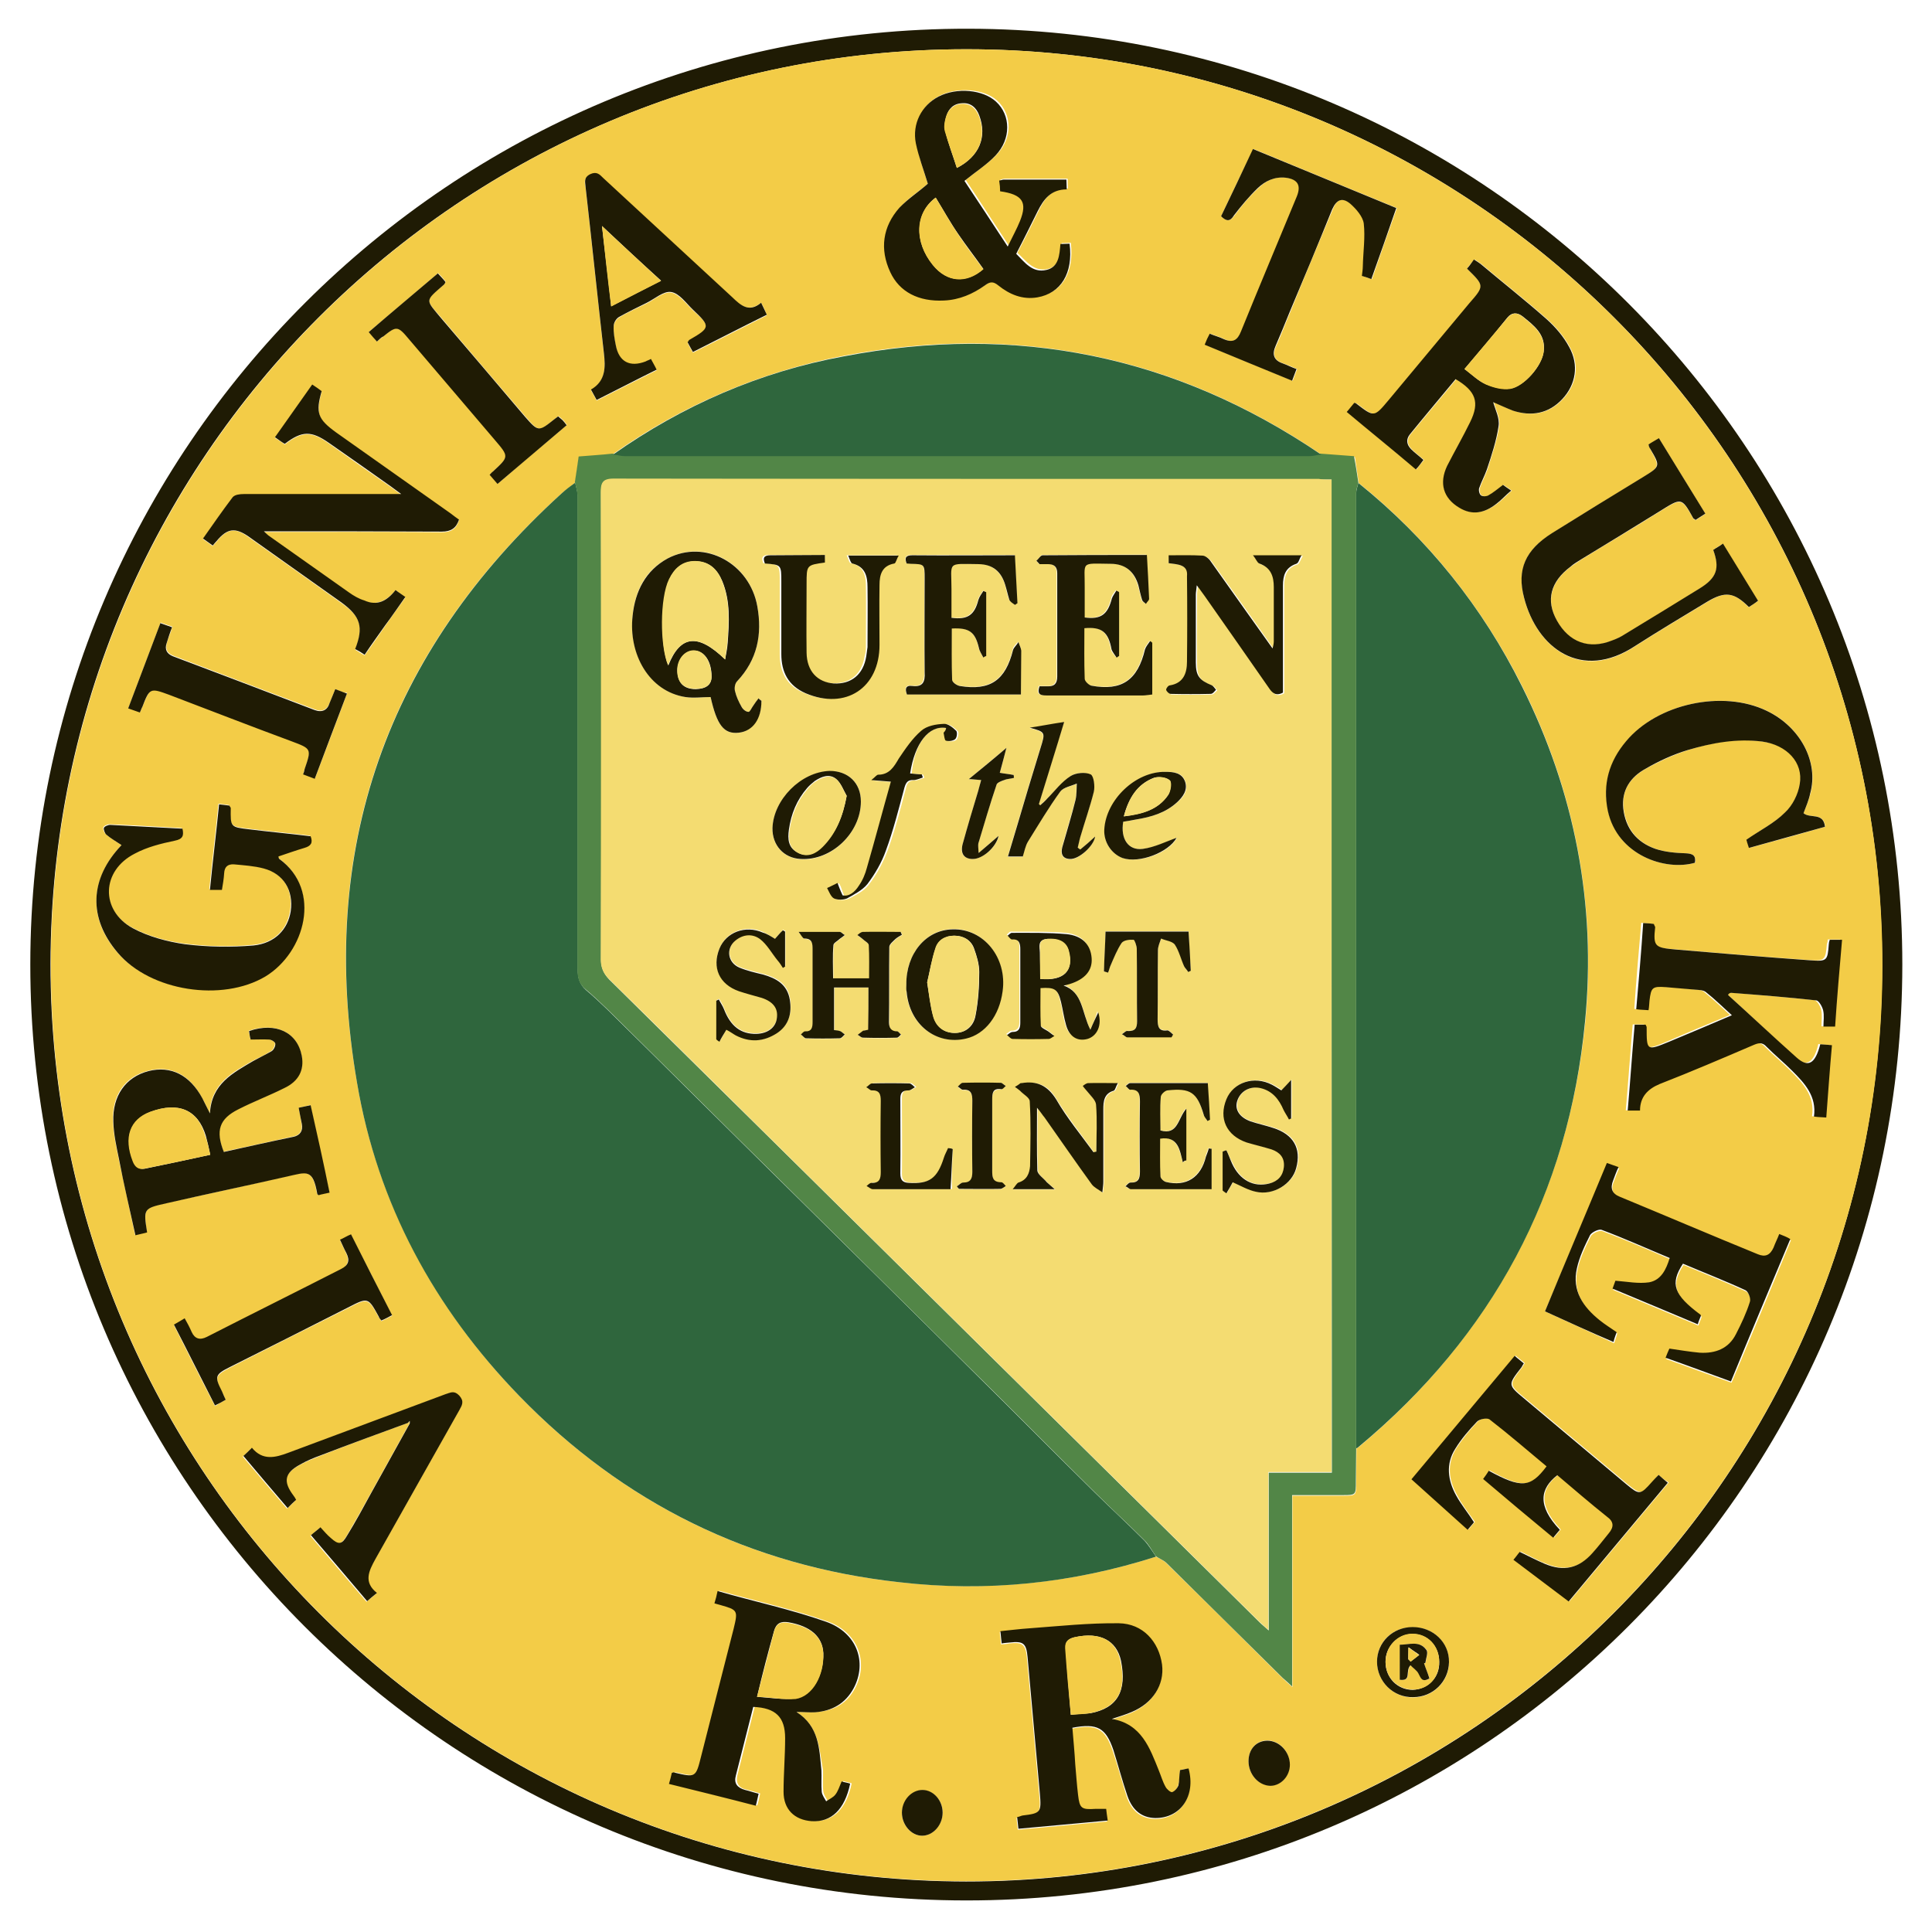 <svg viewBox="0 0 612 612">
  <path class="color-reserved-gray" fill="#1f1b04" d="M602.6 305.6c-.1 163.8-132.8 296.5-296.5 296.4C142.3 602 9.6 469.2 9.6 305.5 9.7 141.8 142.9 8.8 306.8 9.1c163.3.3 295.8 133.2 295.8 296.5m-296.4-290C146 15.6 16.2 145.1 16 305.3 15.9 465.8 145.7 595.8 306 596c160 .1 290.2-129.9 290.2-290.1.3-160.2-129.8-290.3-290-290.3"/>
  <path class="color-yellow color-reserved-white" fill="#f3cc47" d="M306.2 15.6c160.2 0 290.1 130.1 290.1 290.2-.1 160-130.2 290.2-290.2 290.1-160.3-.1-290.1-130.1-290-290.5.2-160.2 130.1-289.9 290.1-289.8M129.3 450.7c.1.1.3.3.3.4-4.1 7.3-8.1 14.7-12.2 22-2.5 4.6-5.1 9.2-7.7 13.6-1.7 2.7-2.9 2.9-5.1.7-1-1-2.1-2.2-3.3-3.4-1 .8-2 1.6-3 2.5 6 7.1 11.8 13.9 17.8 20.9 1-.9 2-1.6 3.1-2.6-4.3-3.4-2.7-6.9-.5-10.7 8.9-15.7 17.8-31.5 26.6-47.2.9-1.6 1.6-2.7 0-4.6-1.4-1.7-2.7-1.2-4.3-.5-16.6 6.3-33.2 12.4-49.9 18.6-4.1 1.6-8.1 2.6-11.5-1.6-1 1-1.8 1.8-2.7 2.6 4.7 5.6 9.3 11 14 16.5 1-1 2-1.8 2.7-2.6-.4-.5-.7-.9-.8-1.3-3.4-4.4-2.9-7.2 2.1-9.9 2.1-1.2 4.3-2 6.5-2.9 9.3-3.7 18.6-7.1 27.9-10.5m64.8-306.8c-3.7.3-7.3.7-10.7.9-.4 2.9-.8 5.5-1.2 8.1-1.4 1.2-3 2.2-4.3 3.4-55.6 50.4-77.6 112.8-64.8 186.7 6.5 38.2 24.5 71.3 51.4 99.2 33 34 73.1 53.8 120.4 59 27.6 3.1 54.8.4 81.3-8.1 1.2.7 2.5 1.2 3.4 2.2 12.3 12 24.5 24.2 36.8 36.4.8.8 1.7 1.6 3 2.7v-60.6h16c4.2 0 4.2 0 4.2-4.3 0-3.5.1-7.2.1-10.7.3-.1.5-.3.8-.5 42.1-35.2 66.3-80.1 71.7-134.8 3.5-37.2-3.3-72.6-20-106.1-12.6-25.1-29.8-46.7-51.8-64.4-.4-2.7-.8-5.5-1.2-8.2-3.5-.3-7.1-.5-10.6-.8-46.1-31.4-96.6-41.7-151.3-31.3-26.6 5.1-51.1 15.6-73.2 31.2m-99.5 207c.4 1.8.7 3.4.9 5 .4 2.1-.4 3.7-2.6 4.1-7.5 1.6-14.8 3.3-22.1 4.8-2.7-6.8-1.6-10.5 4.6-13.5 4.8-2.4 9.8-4.3 14.5-6.7s6.5-5.8 5.6-10.2c-1.4-7.5-8.2-10.7-16.7-7.9.1.9.4 1.8.5 2.7 2.1 0 3.9-.1 5.8 0 .8.1 2 .8 2 1.3 0 .8-.5 2-1.2 2.4-1.8 1.2-3.8 2.1-5.8 3.1-6.4 3.7-13.2 7.1-13.7 16.6-1-2.1-1.6-3.5-2.4-4.8-3.9-7.5-10.1-10.5-17.1-8.6-7.2 1.8-11.5 7.7-11.1 16 .1 3.9 1 8 1.8 11.9 1.7 8 3.4 15.8 5.2 24.1 1.4-.4 2.5-.7 3.7-.9-1-7.6-1-7.6 6.4-9.3 12.7-2.7 25.3-5.5 37.9-8.4 6.3-1.4 8.2-2.6 9.6 5.5 0 .1.1.1.4.4 1-.3 2.1-.5 3.5-.8-2.1-9.3-4.1-18.5-6-27.7-1.2.4-2.4.6-3.7.9M464.7 85.1c5.6 5.4 5.6 5.4.9 11l-25.5 30.6c-4.6 5.5-4.6 5.5-10.2 1.2-.1-.1-.4-.1-.7-.3-.7.9-1.4 1.7-2.4 2.9 7.3 6.2 14.5 12 21.9 18.2.9-1.2 1.6-2.1 2.4-3-1.4-1.2-2.7-2.2-3.9-3.4-1.4-1.4-1.7-3-.4-4.7 4.8-5.9 9.7-11.6 14.5-17.5 6.4 3.8 7.7 7.3 4.6 13.6-2.4 4.7-5 9.2-7.3 13.9-2.7 5.5-1.3 10.2 3.8 13.2 4.2 2.5 8.1 1.6 11.8-1.2 1.6-1.2 3-2.7 4.7-4.2-1.2-.8-1.8-1.3-2.6-1.8-1.7 1.2-3 2.4-4.6 3.3-.7.4-1.8.4-2.4 0s-.7-1.7-.5-2.4c.7-2 1.7-3.8 2.4-5.8 1.4-4.6 3-9 3.7-13.7.4-2.4-1-5-1.7-7.6 2.1.9 4.2 2 6.3 2.7 5.9 2 11.3.9 15.6-3.7s5.4-10.7 2.2-16.4c-1.8-3.4-4.4-6.4-7.3-9-6.8-6-13.9-11.6-20.8-17.4-.7-.5-1.3-.9-2.1-1.4-1.1 1.1-1.8 2-2.4 2.9m-90.9 475.6c-.1 1.8-.1 3.5-.7 5.1-.3.9-1.2 1.8-2 2.2-.5.1-1.7-.9-2.1-1.7-.8-1.6-1.3-3.4-2.1-5.1-2.9-7.2-5.5-14.7-14.9-16.4 2.5-.9 4.4-1.4 6.3-2.2 6.8-2.9 10.5-8.8 9.6-15-.9-7.2-6.2-13-13.7-13.1-9.4-.1-18.8.9-28.3 1.6-3 .1-6 .5-9.2.9.1 1.6.3 2.6.4 3.9 1-.1 1.8-.1 2.6-.3 4.2-.5 5.2.3 5.6 4.6 1.3 14.4 2.6 28.8 3.9 43.3.5 6 .3 6.3-5.5 6.9-.5 0-1 .3-1.7.5.1 1.3.3 2.4.4 3.7 9.7-.9 18.8-1.7 28.3-2.6-.1-1.4-.4-2.5-.5-3.7h-3.4c-4.4.3-5-.3-5.5-4.4-.4-3.3-.7-6.5-.9-9.8-.4-3.8-.7-7.7-.9-11.5 7.9-1.6 10.6 0 13 7.1 1.6 4.7 2.9 9.6 4.4 14.4 1.6 4.7 4.6 6.9 8.8 7.1 8 .1 13-6.9 10.6-15.7-.7-.2-1.6 0-2.5.2m-121.5-18.4c2.1 0 4.3.1 6.4 0 5.4-.4 9.6-2.6 12.2-7.6 4.3-8.2.9-17.7-8.8-21.1-11.1-3.9-22.8-6.5-34.3-9.7-.4 1.6-.8 2.7-1 3.9.8.3 1.3.4 1.8.5 5.6 1.6 5.8 1.7 4.3 7.5-3.4 13.5-6.8 27-10.3 40.4-1.7 6.8-1.7 6.8-8.5 5.2-.1 0-.4.1-.8.1-.3 1-.5 2.1-.9 3.5 9.3 2.4 18.3 4.6 27.5 6.9.4-1.4.7-2.6.9-3.8-1.6-.5-3-.9-4.3-1.2-2.5-.5-3.5-2.1-2.9-4.6 1.8-7.3 3.7-14.5 5.5-21.7 7.1.4 10.1 3.1 10.1 9.9 0 5.6-.5 11.4-.5 17 0 5.5 3.5 8.9 8.9 9.3 6.2.4 10.5-3.7 12.2-11.9-.9-.3-2-.5-2.7-.7-.8 1.6-1.2 3-2 4.2-.7.9-2 1.4-2.9 2.1-.5-1-1.3-2-1.4-3-.3-2.2 0-4.6-.1-6.8-1.2-6.7-1.2-13.8-8.4-18.4m295.1-227.1c.1-.3.1-.5.3-.8 9 .8 17.9 1.4 27 2.4.9.1 2 2 2.2 3.1.4 1.6.1 3.4.1 5.2h3.7c.8-9.2 1.4-18.2 2.2-27.5H579c-.1.7-.1 1-.3 1.4-.4 5.2-.7 5.5-5.9 5.1-14.1-1-28.3-2.2-42.4-3.4-6.7-.5-7.2-.8-6.7-7.1 0-.3-.3-.5-.4-1-1-.1-2.1-.1-3.4-.3-.8 9.2-1.6 18.2-2.2 27.3 1.4.1 2.6.1 3.9.3.1-1.2.3-2.1.3-3 .5-4.2.9-4.6 5.1-4.3 3.1.1 6.3.4 9.4.8 1.2.1 2.6.1 3.4.8 2.7 2.2 5.4 4.7 8.2 7.3-6.9 2.9-13.5 5.6-19.9 8.4-6.9 2.9-7.1 2.9-7.1-4.6 0-.1-.1-.4-.3-.8h-3.5c-.8 9.2-1.4 18.1-2.2 27.2h3.9c0-4.4 2.2-6.8 6.2-8.4 9.9-3.9 19.8-8.1 29.6-12.3 1.6-.7 2.9-1 4.3.5 2.6 2.6 5.5 5 8.1 7.6 3.9 3.9 7.9 8 6.9 14.5 1.4.1 2.6.1 3.9.3.7-7.7 1.3-15.3 1.8-22.9-1.6-.1-2.6-.1-3.7-.3-1.4 6-3.8 7.5-7.5 4.2-6.7-6.4-13.9-13.2-21.1-19.7m-253.5-257c-2.9 2.5-6.2 4.6-8.6 7.3-5.4 6-6.3 13.1-2.9 20.4 2.9 6.3 9 9.4 17 9 4.8-.3 9.2-2.1 13-4.8 1.6-1.2 2.6-1.2 4.2 0 3.5 2.9 7.7 4.6 12.4 3.8 7.5-1.2 11.3-7.6 10.2-17-.9.1-2 .1-2.9.1-.4 3.7-.7 7.3-4.4 8.2-4.4 1-6.8-2.5-9.6-5.1 2.4-4.6 4.6-9 6.8-13.5 1.8-3.8 4.2-6.9 9.2-6.9-.1-1.4-.1-2.5-.1-3.1h-19.9c-.4 0-.8.1-1.4.3.1 1.2.1 2.4.3 3.4 7.1 1 8.6 3.4 6.3 9.4-.9 2.5-2.4 4.8-3.9 8.1-5-7.5-9.4-14.4-13.7-20.8 3.7-3 7.2-5.2 9.9-8.1 5-5.2 4.8-12.7.1-17-4.1-3.8-12.6-4.4-18.2-1.6-5.4 2.7-8.5 8.5-7.2 14.8.4 4.6 2.1 8.8 3.4 13.1m195.5 357.2c7.5 3.4 14.5 6.7 21.9 10.1.4-1.3.8-2.2 1-3.1-2-1.3-3.7-2.5-5.4-3.8-5.2-4.2-8.8-9.3-7.2-16.4.8-3.7 2.5-7.2 4.2-10.6.5-.9 2.7-2 3.7-1.6 7.2 2.7 14.3 5.8 21.5 8.9-1.2 3.7-2.7 7.1-6.5 7.7-3.4.5-6.9-.3-10.7-.5-.3.5-.5 1.4-.9 2.5 9 3.8 17.9 7.5 27 11.3.4-1.2.8-2 1-2.7 0-.1-.1-.1-.1-.3-8.5-6.3-9.8-9.8-5.6-16.2 6.5 2.7 13.2 5.4 19.8 8.4.9.4 1.8 2.6 1.4 3.7-1.2 3.5-2.6 6.9-4.4 10.2-2.4 4.6-6.5 6.2-11.5 5.9-3.1-.3-6.3-.8-9.6-1.3-.4.9-.7 1.8-1.2 2.9 6.9 2.5 13.7 5 20.7 7.5 6.3-15 12.6-30 18.8-45.1-1.3-.5-2.4-1-3.5-1.6-.7 1.6-1.3 2.9-1.8 4.3-.9 2.4-2.5 3.1-5 2.1-14.5-6.2-29-12.2-43.7-18.2-2.5-1-3.1-2.9-2.1-5.2.5-1.3 1-2.7 1.7-4.2-1.4-.5-2.5-.9-3.7-1.3-6.7 15.3-13.1 30.8-19.8 46.6m36 51.8c-.7.8-1.3 1.4-1.8 2.1-3.5 4.2-3.9 4.2-8.1.8-10.7-9-21.6-18.1-32.3-27.1-5.4-4.4-5.2-4.4-1-9.9.3-.4.4-.7.8-1.3-.9-.8-1.8-1.4-2.9-2.4-11 13.1-21.7 26-32.7 39.1 6 5.4 11.9 10.6 17.8 16 .8-1 1.4-1.8 2-2.4-2.1-3-4.1-5.5-5.6-8.4-2.7-4.8-3.4-9.9-.3-14.9 2-3.1 4.4-6 6.9-8.6.8-.8 3.1-1.2 3.9-.7 6.2 4.8 12 9.9 18.1 14.9-5 6.9-8 7.1-18.3 1.4-.5.8-1.2 1.7-1.8 2.6 7.6 6.3 14.9 12.4 22.2 18.6.9-1 1.4-1.7 2.1-2.5-7.3-7.7-6.2-13.2-.8-17.3 5.2 4.3 10.5 8.8 15.8 13.2 2.1 1.7 2.1 3.4.5 5.2-1.7 2.1-3.4 4.2-5.2 6.3-4.3 4.8-9 5.9-15 3.4-2.7-1-5.2-2.5-8-3.8-.7.8-1.2 1.4-2 2.5 5.9 4.4 11.6 8.8 17.5 13.2 10.6-12.7 20.9-25 31.4-37.6-1.4-.8-2.3-1.6-3.2-2.4M125.3 186.9c-2.7 3.4-5.9 5-9.9 3.5-1.7-.7-3.4-1.4-4.8-2.5-8.6-6-17.1-12-25.6-18.1-.5-.4-1-.9-1.4-1.3 18.8 0 37.6-.1 56.3.1 3 0 4.6-1 5.5-3.8-.9-.7-1.8-1.3-2.7-2-12-8.5-24.2-17.1-36.2-25.6-5.8-4.1-6.5-6.2-4.6-13.1-.9-.7-1.8-1.3-3-2.1-3.9 5.6-7.9 11.1-11.8 16.7 1.3.8 2.2 1.4 3.1 2.1 5.5-4.2 8.4-4.3 14-.3 6.5 4.6 13 9.2 19.5 13.7.9.7 1.8 1.3 3.4 2.5H77.2c-1.2 0-2.9.3-3.5 1-3.3 4.2-6.2 8.6-9.4 13.1 1.2.8 2.1 1.4 3.1 2.2.5-.7.8-1 1.2-1.4 3.4-4.2 5.9-4.6 10.2-1.4 9.8 6.9 19.6 13.9 29.3 20.8 6.3 4.4 7.2 7.7 4.4 14.8.9.5 1.8 1.2 3 1.8 2.4-3.3 4.4-6.3 6.5-9.3s4.2-6 6.4-9c-1.2-.9-2.1-1.6-3.1-2.4m-86.8 80.8c-10.1 10.7-10.6 23.2-1.4 33.9 10.3 12.2 33.1 15.7 46.8 7.5 12.6-7.6 18.1-27.2 4.4-37.2-.1-.1-.1-.4-.3-.8 2.7-.9 5.5-2 8.2-2.7 2.1-.5 2.6-1.6 2-3.7-6.5-.8-13-1.4-19.5-2.2-5.9-.7-5.8-.8-5.8-6.7 0-.1-.1-.4-.4-.8-.9-.1-2-.3-3.3-.4-.9 9.2-2 18.1-2.9 27.1h3.8c.3-1.8.5-3.5.7-5.2.1-2.1 1.3-3 3.1-2.9 3.1.3 6.3.5 9.4 1.3 6.4 1.7 9.6 6.9 8.6 13.5-.8 5.8-4.8 10.3-11.8 10.9-7.2.7-14.7.5-21.7-.4-5.8-.8-11.6-2.4-16.6-5.1-10.3-5.6-9.9-18.2.7-23.6 3.9-2 8.4-3 12.7-4.1 2.5-.5 3-1.6 2.4-3.8-7.7-.4-15.3-.9-22.9-1.2-.7 0-1.8.5-2 1-.1.7.3 1.7.8 2.1 1.6 1.4 3.2 2.3 5 3.5m504.2-93.5c2.2 5.9 1.2 8.8-4.3 12.3-7.9 5-15.7 9.7-23.7 14.5-1.3.8-2.7 1.4-4.1 2-7.3 2.9-13.6.5-17.4-6.3-3.5-6.3-2.1-12.3 4.3-17.1 1.2-.9 2.4-1.6 3.5-2.4 8.1-5 16.4-9.9 24.5-15 7.1-4.4 7.1-4.7 10.9 2.1.1.1.3.3.7.5.9-.5 1.8-1.2 3.1-2-5-8.1-9.8-16-14.7-23.9-1.2.8-2.2 1.3-3.3 2 .3.5.4.9.5 1.3 3.1 5.6 3.1 5.6-2.2 9-9.7 5.9-19.4 11.8-28.9 17.8-8.4 5.2-11.1 11.4-8.8 20.5 4.1 15.8 18.1 26.6 35.2 15.2 7.5-4.8 15.2-9.4 22.8-14 5.8-3.5 8.5-3.1 13.2 1.7.9-.7 1.8-1.3 2.9-2-3.8-6.2-7.5-12-11.1-18.1-1.3.6-2.2 1.3-3.1 1.9M386.8 68.5c1.8 1.7 2.9 1.7 4.3-.3 2.2-3 4.7-6 7.5-8.6 2.4-2.4 5.4-3.8 8.9-3.3 3.8.5 5 2.2 3.5 5.9-5.9 14.3-11.8 28.5-17.7 42.8-1.2 2.7-2.7 3.8-5.5 2.4-1.3-.7-2.7-1-4.4-1.7-.5 1.2-1 2.2-1.6 3.5 9.3 3.8 18.5 7.6 27.7 11.4.5-1.3.9-2.4 1.4-3.7-1.6-.7-3-1.3-4.4-1.8-3-1-3.5-2.9-2.2-5.6 1.6-3.5 2.9-7.1 4.4-10.6 4.4-10.9 8.9-21.7 13.5-32.6 1.3-3.3 3.1-3.9 5.8-1.7 1.8 1.6 3.9 3.9 4.2 6.2.5 4.4-.1 9-.3 13.6 0 .9-.1 1.8-.3 3 1 .4 2 .7 3 1 2.6-7.6 5.2-14.9 7.9-22.5-15.3-6.3-30.2-12.4-45.4-18.7-3.7 7.3-7 14.4-10.3 21.3M241.1 95.9c-3.9 3.1-6.5.9-9.2-1.6-13.6-12.6-27.2-25.1-40.8-37.7-1.2-1-2.1-2.2-4.2-1.2s-1.7 2.5-1.4 4.1c2 17.5 3.8 35.1 5.8 52.6.5 4.4.5 8.8-4.1 11.5.7 1.2 1.2 2.2 1.8 3.3 6.4-3.3 12.7-6.4 19-9.6-.7-1.3-1.3-2.4-1.8-3.4-.8.3-1.2.5-1.7.8-5 2-8.4.1-9.4-5-.4-2-.8-4.1-.7-6.2 0-1 .8-2.4 1.7-2.9 2.7-1.7 5.8-3 8.6-4.4 2.6-1.3 5.5-3.9 7.9-3.5 2.5.4 4.7 3.5 6.9 5.6 5.8 5.2 5.6 5.6-1.2 9.6-.1.1-.3.4-.5.7.5.9 1 2 1.7 3.1 7.9-3.9 15.6-7.9 23.4-11.8-.5-1.6-1-2.6-1.8-4m330.2 161.7c.8-2.1 1.7-4.1 2.2-6.2 2.7-9.9-3.1-21.1-13.7-26.2-13.9-6.8-34.7-2.4-44.6 9.6-5.4 6.4-7.5 13.6-5.8 22 2.9 14.1 18.1 19.2 27.6 16.5.3-2.2-.7-2.9-2.9-3-3.3-.1-6.5-.4-9.6-1.4-6-2.1-9.4-6.5-10.2-12.8-.7-5.8 2.2-9.9 7.1-12.6 4.3-2.4 8.8-4.4 13.3-5.9 7.6-2.4 15.4-3.9 23.6-2.7 7.9 1 13.1 6.5 11.9 13.5-.5 3.3-2.4 6.8-4.7 9-3.4 3.3-7.9 5.6-12.2 8.6.1.5.4 1.4.8 2.6 8.2-2.2 16.1-4.4 24.1-6.7-.6-4.8-4.8-2.5-6.9-4.3m-465.1-39.3c-.7 1.7-1.2 2.9-1.7 4.2-.9 2.4-2.5 3.1-4.8 2.2-14.9-5.6-29.8-11.3-44.8-17-2-.8-2.6-2.1-2-4.2.5-1.6 1.2-3.1 1.7-5-1.4-.5-2.5-.8-3.7-1.3-3.4 9-6.8 17.9-10.2 27 1.4.5 2.5.9 3.7 1.3.4-.8.5-1.3.8-1.8 2.4-6 2.5-6 8.5-3.8 13 4.8 25.8 9.8 38.7 14.7 6.4 2.5 6.4 2.5 4.2 8.8-.1.5-.4.9-.5 1.7 1.3.5 2.4.9 3.7 1.4 3.4-9 6.8-17.9 10.2-27-1.6-.2-2.5-.6-3.8-1.2M71.5 443.4c-.4-1-.8-1.8-1.2-2.5-2.4-4.7-2.1-5.2 2.6-7.7 12.4-6.3 24.9-12.6 37.3-18.8 6.4-3.3 6.4-3.3 9.8 2.9.3.4.5.7.8 1.2 1-.5 2.1-1 3.4-1.7-4.3-8.6-8.6-17-13-25.6-1.2.7-2.4 1.2-3.5 1.7.8 1.7 1.4 2.9 2 4.2 1 2.2.5 3.9-1.7 5.1-14.1 7.1-28.4 14.3-42.5 21.5-2.2 1.2-3.7.5-4.8-1.6-.7-1.4-1.4-2.7-2.2-4.3-1.3.8-2.2 1.3-3.4 2 4.3 8.5 8.5 16.9 13 25.6 1.3-.8 2.2-1.3 3.4-2m47.9-335.2c.8-.7 1.4-1.2 2.1-1.7 4.1-3.4 4.6-3.4 8.1.8 9 10.6 18.1 21.2 27.1 31.8 4.7 5.5 4.7 5.5-.5 10.2-.3.3-.5.7-1 1 .8.9 1.6 1.8 2.5 2.9 7.3-6.3 14.5-12.4 21.9-18.6-.7-.8-.9-1.3-1.3-1.6-.4-.4-.9-.8-1.4-1.2-.5.4-.8.7-1.2.9-5 4.2-5.1 4.1-9.3-.8-8.8-10.3-17.5-20.5-26.3-30.9-5.5-6.4-5.8-5.5.7-11 .1-.1.1-.4.4-.8-.7-.8-1.4-1.7-2.4-2.7-7.3 6.3-14.5 12.3-21.9 18.6.9 1.1 1.6 2 2.5 3.1m316.8 418.2c0 6.3 5.2 11.4 11.5 11.3 6.2 0 11.3-5 11.3-11.1.1-6.3-5.1-11.3-11.5-11.1-6.5-.1-11.3 4.7-11.3 10.9m-144.1 55.1c3.4 0 6.4-3.4 6.5-7.2.1-3.9-2.9-7.2-6.4-7.2s-6.4 3.3-6.5 7.2c0 3.8 3 7.2 6.4 7.2m103.4-23.6c0 4.1 3.1 7.6 6.8 7.7 3.4.1 6.2-3 6.2-6.7 0-4.2-3.4-7.7-7.3-7.6-3.4.2-5.7 2.9-5.7 6.6"/>
  <path class="color-reserved-gray" fill="#2f663d" d="M366.2 493.1c-26.6 8.5-53.7 11.3-81.3 8.1-47.2-5.2-87.4-25-120.4-59-27-27.9-44.9-60.8-51.4-99.2-12.7-73.9 9.3-136.2 64.8-186.7 1.3-1.2 2.9-2.4 4.3-3.4.3 1.4.8 2.9.8 4.3v149.7c0 2.7.5 4.8 2.6 6.7 2.4 2 4.6 4.1 6.8 6.2 19 18.7 37.9 37.6 56.9 56.3 20 19.8 40 39.5 59.9 59.3 12.6 12.4 25 25 37.6 37.4 5.2 5.1 10.6 10.1 15.7 15.2 1.4 1.5 2.5 3.4 3.7 5.1M430.3 153c22 17.7 39.3 39.3 51.8 64.4 16.7 33.4 23.6 69 20 106.1-5.2 54.7-29.4 99.6-71.7 134.8-.3.3-.5.4-.8.5V156.3c0-1.2.4-2.2.7-3.3"/>
  <path class="color-green color-reserved-gray" fill="#528647" d="M430.3 153c-.3 1-.7 2.1-.7 3.1v302.5c0 3.5-.1 7.2-.1 10.7 0 4.3 0 4.3-4.2 4.3h-16v60.6c-1.4-1.3-2.2-2-3-2.7-12.3-12.2-24.5-24.2-36.8-36.4-.9-.9-2.4-1.4-3.4-2.2-1.2-1.7-2.2-3.7-3.7-5.1-5.1-5.1-10.6-10.1-15.7-15.2-12.6-12.4-25-25-37.6-37.4l-59.9-59.3c-19-18.7-37.9-37.6-56.9-56.3-2.2-2.1-4.4-4.2-6.8-6.2-2.2-1.8-2.6-3.9-2.6-6.7V157c0-1.4-.5-2.9-.8-4.3.4-2.6.8-5.2 1.2-8.1 3.4-.3 7.1-.5 10.7-.9 1.3.3 2.5.5 3.8.5h216.7c1.3 0 2.5-.3 3.8-.5 3.5.3 7.1.5 10.6.8.6 3 1 5.8 1.4 8.5m-8.5-1.1h-3.9c-74.5 0-148.9 0-223.4-.1-3.4 0-4.1 1-4.1 4.3.1 49.3.1 98.5 0 147.9 0 2.6.8 4.4 2.6 6.3 21.2 20.9 42.4 41.9 63.6 62.8 47.5 47 94.9 93.8 142.4 140.8.8.8 1.6 1.4 2.9 2.6v-50h20c-.1-105.1-.1-209.6-.1-314.6"/>
  <path class="color-reserved-gray" fill="#2f663d" d="M418.5 144c-1.3.1-2.5.5-3.8.5H198c-1.3 0-2.5-.4-3.8-.5 22.1-15.6 46.5-26.2 73-31.1 54.6-10.5 105.1-.3 151.3 31.1"/>
  <path class="color-reserved-gray" fill="#1f1b04" d="M94.6 350.9c1.3-.3 2.5-.5 3.8-.8 2.1 9.3 4.1 18.3 6 27.7-1.3.3-2.5.5-3.5.8-.3-.3-.4-.3-.4-.4-1.4-8.1-3.3-6.9-9.6-5.5-12.7 2.9-25.3 5.5-37.9 8.4-7.6 1.7-7.6 1.7-6.4 9.3-1 .3-2.2.5-3.7.9-1.8-8.2-3.7-16.1-5.2-24.1-.8-3.9-1.7-7.9-1.8-11.9-.3-8.2 3.9-14.1 11.1-16 7.1-1.8 13.1 1.2 17.1 8.6.7 1.3 1.3 2.7 2.4 4.8.5-9.4 7.3-12.8 13.7-16.6 1.8-1 3.9-2 5.8-3.1.7-.4 1.3-1.6 1.2-2.4 0-.5-1.2-1.3-2-1.3-1.8-.1-3.7 0-5.8 0-.3-1-.4-2-.5-2.7 8.5-2.9 15.3.4 16.7 7.9.8 4.4-.9 8-5.6 10.2-4.8 2.4-9.8 4.3-14.5 6.7-6 3-7.3 6.7-4.6 13.5 7.3-1.6 14.8-3.3 22.1-4.8 2.2-.5 3-2 2.6-4.1-.3-1.7-.7-3.3-1-5.1m-28 14.9c-.5-2.4-.9-4.2-1.4-6-2.5-8.2-8.6-10.9-17.5-7.6-6.4 2.4-8.5 8.1-5.5 15.6.7 1.8 1.8 2.7 3.7 2.4 6.7-1.4 13.5-2.8 20.7-4.4M464.7 85.1c.8-.9 1.4-1.8 2.2-2.9.8.5 1.4.9 2.1 1.4 6.9 5.8 14 11.4 20.8 17.4 2.9 2.6 5.5 5.6 7.3 9 3.1 5.6 2.1 11.8-2.2 16.4s-9.7 5.6-15.6 3.7c-2.1-.8-4.2-1.8-6.3-2.7.7 2.5 2.1 5.1 1.7 7.6-.7 4.7-2.2 9.2-3.7 13.7-.7 2-1.7 3.8-2.4 5.8-.3.7 0 2 .5 2.4s1.7.4 2.4 0c1.6-.9 3-2.1 4.6-3.3.7.5 1.4 1 2.6 1.8-1.7 1.4-3.1 3-4.7 4.2-3.7 2.9-7.6 3.8-11.8 1.2-5-3-6.4-7.7-3.8-13.2 2.4-4.7 5-9.2 7.3-13.9 3.1-6.3 1.8-9.8-4.6-13.6-4.8 5.8-9.7 11.6-14.5 17.5-1.3 1.6-1 3.3.4 4.7 1.2 1.2 2.5 2.1 3.9 3.4-.8 1-1.4 2-2.4 3-7.3-6.2-14.5-12-21.9-18.2.9-1 1.6-2 2.4-2.9.4.1.5.1.7.3 5.6 4.3 5.6 4.3 10.2-1.2l25.5-30.6c4.9-5.6 4.8-5.6-.7-11m-.8 31.8c2.4 1.7 4.3 3.8 6.8 4.8 2.4 1 5.2 1.7 7.7 1.4 4.4-.7 10.1-7.2 10.6-11.8.7-5.4-3.1-8.2-6.7-11.1-1.7-1.3-3.4-1.3-4.8.4-4.4 5.5-8.9 10.7-13.6 16.3m-90.1 443.8c.9-.1 1.8-.4 2.7-.5 2.4 8.8-2.6 15.8-10.6 15.7-4.2-.1-7.2-2.4-8.8-7.1s-2.9-9.6-4.4-14.4c-2.4-7.1-5.1-8.6-13-7.1.3 3.8.7 7.7.9 11.5.3 3.3.5 6.5.9 9.8.5 4.2 1 4.7 5.5 4.4h3.4c.1 1.2.3 2.2.5 3.7-9.4.9-18.7 1.7-28.3 2.6-.1-1.3-.3-2.5-.4-3.7.7-.1 1.2-.4 1.7-.5 5.8-.7 6-1 5.5-6.9-1.3-14.4-2.6-28.8-3.9-43.3-.4-4.3-1.3-5.1-5.6-4.6-.8.1-1.6.1-2.6.3-.1-1.2-.3-2.4-.4-3.9 3.1-.3 6.2-.7 9.2-.9 9.4-.7 18.8-1.7 28.3-1.6 7.6.1 12.7 5.8 13.7 13.1.8 6.4-2.9 12.2-9.6 15-1.8.8-3.9 1.4-6.3 2.2 9.4 1.6 12 9.2 14.9 16.4.7 1.7 1.2 3.5 2.1 5.1.4.8 1.6 1.8 2.1 1.7.8-.3 1.7-1.3 2-2.2.3-1.3.2-3 .5-4.8m-34.6-17.5c2.5-.3 4.3-.3 6.2-.5 8.6-1.6 11.6-7.1 9.7-16.6-1.4-6.5-6.7-9.2-14.5-7.5-2 .4-3.3 1.3-3 3.5.4 7 1 13.8 1.6 21.1m-86.9-.9c7.2 4.6 7.2 11.6 7.9 18.5.1 2.2-.1 4.6.1 6.8.1 1 .9 2.1 1.4 3 1-.7 2.2-1.2 2.9-2.1.8-1 1.3-2.5 2-4.2.9.3 1.8.4 2.7.7-1.7 8.2-6 12.3-12.2 11.9-5.5-.4-8.9-3.8-8.9-9.3 0-5.6.5-11.4.5-17 0-6.7-3-9.6-10.1-9.9-1.8 7.2-3.7 14.5-5.5 21.7-.7 2.5.4 3.9 2.9 4.6 1.3.3 2.7.8 4.3 1.2-.3 1.2-.5 2.4-.9 3.8-9.2-2.4-18.2-4.6-27.5-6.9.4-1.4.7-2.5.9-3.5.4-.1.7-.3.8-.1 6.8 1.6 6.8 1.6 8.5-5.2 3.4-13.5 6.9-27 10.3-40.4 1.4-5.8 1.3-5.9-4.3-7.5-.5-.1-1-.3-1.8-.5.4-1.3.7-2.4 1-3.9 11.5 3.3 23.2 5.8 34.3 9.7 9.8 3.4 13.2 12.8 8.8 21.1-2.6 4.8-6.8 7.2-12.2 7.6-1.6.1-3.8-.1-5.9-.1m-12.5-4.8c4.3.3 8.4 1 12.2.5 5.4-.8 9-7.5 8.8-14.4-.3-5.2-4.1-8.5-11-9.7-2.5-.4-3.9.3-4.6 2.7-1.9 6.8-3.6 13.3-5.4 20.9m307.6-222.3c7.2 6.5 14.4 13.3 21.7 19.8 3.7 3.3 5.9 2 7.5-4.2 1 .1 2.1.1 3.7.3-.7 7.6-1.2 15.2-1.8 22.9-1.4-.1-2.5-.1-3.9-.3.9-6.5-3-10.6-6.9-14.5-2.6-2.6-5.5-5-8.1-7.6-1.4-1.6-2.7-1.2-4.3-.5-9.8 4.2-19.6 8.4-29.6 12.3-3.8 1.6-6.2 4.1-6.2 8.4h-3.9c.8-9.2 1.4-18.1 2.2-27.2h3.5c.1.4.3.5.3.8 0 7.5 0 7.5 7.1 4.6 6.5-2.7 13.1-5.5 19.9-8.4-2.9-2.6-5.4-5.1-8.2-7.3-.8-.7-2.2-.7-3.4-.8-3.1-.3-6.3-.5-9.4-.8-4.2-.3-4.6.1-5.1 4.3-.1.9-.1 2-.3 3-1.3-.1-2.5-.1-3.9-.3.8-9.2 1.6-18.2 2.2-27.3 1.3.1 2.4.1 3.4.3.1.5.4.8.4 1-.7 6.3 0 6.5 6.7 7.1 14.1 1.2 28.3 2.4 42.4 3.4 5.4.4 5.5.1 5.9-5.1 0-.4.1-.8.3-1.4h3.9c-.8 9.3-1.6 18.3-2.2 27.5h-3.7c0-1.8.3-3.5-.1-5.2-.3-1.2-1.4-3.1-2.2-3.1-8.9-1-17.9-1.7-27-2.4-.6.1-.8.4-.9.7m-253.5-257c-1.3-4.3-2.9-8.5-3.8-12.8-1.2-6.2 1.8-12 7.2-14.8 5.8-3 14.1-2.2 18.2 1.6 4.7 4.3 4.8 11.8-.1 17-2.7 2.9-6.2 5.1-9.9 8.1 4.3 6.5 8.8 13.3 13.7 20.8 1.6-3.3 2.9-5.6 3.9-8.1 2.4-6 .8-8.4-6.3-9.4 0-1-.1-2.2-.3-3.4.7-.1 1-.3 1.4-.3h19.9c0 .7.1 1.7.1 3.1-5 0-7.3 3.1-9.2 6.9-2.2 4.4-4.4 8.9-6.8 13.5 2.6 2.6 5.1 6.2 9.6 5.1 3.9-.9 4.1-4.7 4.4-8.2.9 0 2-.1 2.9-.1 1.2 9.3-2.7 15.7-10.2 17-4.7.8-8.8-.9-12.4-3.8-1.6-1.3-2.6-1.2-4.2 0-3.8 2.7-8.1 4.6-13 4.8-8 .4-14.1-2.7-17-9-3.4-7.3-2.4-14.4 2.9-20.4 2.9-3 6.2-5.1 9-7.6m2.5 4.4c-6.5 4.8-6.9 14-.9 21.3 4.4 5.5 10.6 6 16 1.3-2.6-3.7-5.4-7.3-8-11.1-2.5-3.6-4.7-7.6-7.1-11.5m6.7-9.4c7.2-3.7 9.6-9.9 7.1-16.6-.9-2.5-2.7-4.1-5.4-3.9-2.7.1-4.4 1.7-5.1 4.3-.4 1.4-.7 3.1-.3 4.4.9 3.9 2.4 7.7 3.7 11.8m186.3 362.2c6.5-15.8 13.1-31.3 19.6-47 1.2.4 2.2.8 3.7 1.3-.7 1.4-1.2 2.9-1.7 4.2-1 2.5-.4 4.2 2.1 5.2 14.5 6 29 12.2 43.7 18.2 2.4 1 3.9.3 5-2.1.5-1.4 1.2-2.7 1.8-4.3 1.2.5 2.4.9 3.5 1.6-6.3 15-12.6 30-18.8 45.1-6.9-2.5-13.6-5-20.7-7.5.4-1 .8-2.1 1.2-2.9 3.4.5 6.4 1 9.6 1.3 5 .3 9.2-1.3 11.5-5.9 1.7-3.3 3.3-6.7 4.4-10.2.4-1-.5-3.3-1.4-3.7-6.5-3-13.2-5.6-19.8-8.4-4.2 6.4-2.9 9.9 5.6 16.2 0 .1.1.3.1.3-.3.8-.7 1.6-1 2.7-9-3.8-17.9-7.5-27-11.3.4-1 .7-2 .9-2.5 3.8.3 7.3 1 10.7.5 3.8-.7 5.4-4.1 6.5-7.7-7.2-3-14.3-6.2-21.5-8.9-.9-.4-3.1.7-3.7 1.6-1.7 3.4-3.4 6.9-4.2 10.6-1.6 7.1 2 12.2 7.2 16.4 1.6 1.3 3.4 2.4 5.4 3.8-.3.9-.7 1.8-1 3.1-7.1-3-14.2-6.3-21.7-9.7m36 51.8c.9.8 1.8 1.6 2.9 2.5-10.5 12.6-20.8 24.9-31.4 37.6-5.9-4.4-11.6-8.8-17.5-13.2.8-.9 1.3-1.7 2-2.5 2.7 1.3 5.4 2.7 8 3.8 6 2.5 10.7 1.4 15-3.4 1.8-2 3.5-4.2 5.2-6.3 1.7-2 1.6-3.7-.5-5.2-5.4-4.3-10.6-8.8-15.8-13.2-5.4 4.2-6.5 9.6.8 17.3-.7.8-1.2 1.4-2.1 2.5-7.5-6.2-14.8-12.3-22.2-18.6.7-.9 1.3-1.8 1.8-2.6 10.3 5.6 13.2 5.4 18.3-1.4-6-5-11.9-10.1-18.1-14.9-.8-.5-3.1-.1-3.9.7-2.5 2.6-5 5.5-6.9 8.6-3.1 4.8-2.4 10.1.3 14.9 1.6 2.9 3.7 5.4 5.6 8.4-.5.7-1.2 1.4-2 2.4-6-5.4-11.8-10.6-17.8-16 11-13.1 21.7-26 32.7-39.1 1 .9 2 1.6 2.9 2.4-.4.5-.5.9-.8 1.3-4.3 5.5-4.3 5.5 1 9.9 10.7 9 21.6 18.1 32.3 27.1 4.1 3.4 4.4 3.4 8.1-.8.8-.9 1.3-1.4 2.1-2.2M125.3 186.9c1 .8 2 1.4 3.1 2.2-2.2 3.1-4.3 6.2-6.4 9-2.1 3-4.3 6-6.5 9.3q-1.5-1.05-3-1.8c2.7-6.9 1.8-10.3-4.4-14.8-9.8-6.9-19.5-13.9-29.3-20.8-4.3-3-6.8-2.7-10.2 1.4-.4.4-.7.8-1.2 1.4-1-.7-2-1.4-3.1-2.2 3.1-4.4 6.2-8.9 9.4-13.1.7-.8 2.2-1 3.5-1h49.9c-1.6-1.2-2.5-1.8-3.4-2.5-6.5-4.6-13-9.2-19.5-13.7-5.6-3.9-8.5-3.9-14 .3-.9-.5-1.8-1.2-3.1-2.1 3.9-5.6 7.9-11.1 11.8-16.7 1.2.8 2.1 1.4 3 2.1-2 6.9-1.2 8.9 4.6 13.1 12 8.5 24.2 17.1 36.2 25.6.9.7 1.7 1.3 2.7 2-.9 2.7-2.5 3.8-5.5 3.8-18.7-.1-37.4-.1-56.3-.1.4.4.9.9 1.4 1.3 8.5 6 17 12 25.6 18.1 1.4 1 3.1 2 4.8 2.5 4 1.8 7.1.3 9.9-3.3m-86.8 80.8c-1.8-1.2-3.4-2.1-4.8-3.3-.5-.4-.9-1.6-.8-2.1s1.3-1 2-1c7.6.4 15.2.8 22.9 1.2.5 2.2.1 3.3-2.4 3.8-4.3.9-8.8 2-12.7 4.1-10.6 5.4-11 17.9-.7 23.6 5 2.7 11 4.3 16.6 5.1 7.2.9 14.5 1 21.7.4 6.8-.7 10.9-5.1 11.8-10.9.9-6.5-2.2-11.8-8.6-13.5-3-.8-6.3-1-9.4-1.3-2-.1-3 .8-3.1 2.9-.1 1.7-.4 3.4-.7 5.2h-3.8c.9-9.2 2-18.1 2.9-27.1 1.3.1 2.4.3 3.3.4.1.4.4.5.4.8-.1 6-.1 6 5.8 6.7 6.5.8 13 1.4 19.5 2.2.8 2.1.1 3.1-2 3.7-2.7.8-5.5 1.8-8.2 2.7.1.4.1.7.3.8 13.6 9.9 8.1 29.6-4.4 37.2-13.7 8.2-36.5 4.7-46.8-7.5-9.4-11-9-23.4 1.2-34.1m504.2-93.5c1-.7 2-1.2 3.1-2 3.7 6 7.3 11.9 11.1 18.1-1 .8-2 1.4-2.9 2-4.7-4.7-7.5-5.1-13.2-1.7-7.6 4.6-15.3 9.2-22.8 14-17.1 11.3-31.1.7-35.2-15.2-2.4-9 .4-15.2 8.8-20.5 9.6-6 19.2-11.9 28.9-17.8 5.5-3.4 5.5-3.4 2.2-9-.3-.4-.4-.8-.5-1.3 1-.7 2-1.2 3.3-2 5 8.1 9.8 16 14.7 23.9-1.2.8-2.2 1.4-3.1 2-.4-.3-.5-.4-.7-.5-3.8-6.9-3.8-6.5-10.9-2.1-8.1 5-16.4 10.1-24.5 15-1.2.8-2.4 1.4-3.5 2.4-6.4 4.8-7.9 10.7-4.3 17.1 3.8 6.8 10.1 9.2 17.4 6.3 1.4-.5 2.9-1.2 4.1-2 7.9-4.8 15.8-9.6 23.7-14.5 5.5-3.4 6.4-6.4 4.3-12.2M386.8 68.5c3.3-6.9 6.7-14 10.1-21.3 15.2 6.3 30.2 12.4 45.4 18.7-2.6 7.6-5.2 14.9-7.9 22.5-1-.4-2-.7-3-1 .1-1 .3-2 .3-3 .1-4.6.8-9.2.3-13.6-.3-2.2-2.4-4.6-4.2-6.2-2.6-2.2-4.4-1.4-5.8 1.7-4.4 10.9-8.9 21.7-13.5 32.6-1.4 3.5-2.9 7.1-4.4 10.6-1.2 2.7-.7 4.6 2.2 5.6 1.4.5 2.7 1.2 4.4 1.8-.5 1.3-.9 2.4-1.4 3.7-9.3-3.8-18.5-7.6-27.7-11.4.5-1.3 1-2.4 1.6-3.5 1.6.7 3 1 4.4 1.7 2.9 1.3 4.4.4 5.5-2.4 5.8-14.3 11.8-28.5 17.7-42.8 1.4-3.5.3-5.4-3.5-5.9-3.5-.4-6.5 1-8.9 3.3-2.7 2.6-5.2 5.6-7.5 8.6-1.2 2-2.4 2-4.1.3M241.1 95.9c.7 1.4 1.2 2.5 1.8 3.8-7.9 3.9-15.6 7.9-23.4 11.8-.7-1.2-1.2-2.2-1.7-3.1.3-.3.3-.5.5-.7 6.8-3.9 6.8-4.3 1.2-9.6-2.2-2.1-4.3-5.2-6.9-5.6-2.4-.4-5.2 2.2-7.9 3.5-2.9 1.4-5.9 2.9-8.6 4.4-.9.5-1.7 1.8-1.7 2.9-.1 2.1.3 4.2.7 6.2 1 5.1 4.4 6.9 9.4 5 .5-.3 1-.4 1.7-.8.5 1 1.2 2.1 1.8 3.4-6.3 3.1-12.4 6.3-19 9.6-.5-1-1.2-2.1-1.8-3.3 4.7-2.7 4.6-7.1 4.1-11.5-2-17.5-3.8-35.1-5.8-52.6-.1-1.6-.7-3 1.4-4.1 2.1-1 3 0 4.2 1.2 13.6 12.6 27.2 25.1 40.8 37.7 2.8 2.7 5.4 5 9.2 1.8m-50.4-24.3c1 9 2 17 2.9 25.4 5.6-2.9 10.6-5.4 15.8-8.1-6.3-5.7-12.2-11.2-18.7-17.3m-61.4 379.1c-9.3 3.4-18.6 6.8-27.7 10.3-2.2.8-4.4 1.7-6.5 2.9-5 2.7-5.5 5.4-2.1 9.9.3.4.5.7.8 1.3-.9.8-1.7 1.6-2.7 2.6-4.7-5.5-9.3-10.9-14-16.5.9-.8 1.7-1.6 2.7-2.6 3.4 4.2 7.5 3.1 11.5 1.6 16.6-6.2 33.2-12.4 49.9-18.6 1.6-.5 2.7-1.2 4.3.5 1.6 1.8.9 3 0 4.6-8.9 15.7-17.7 31.5-26.6 47.2-2.1 3.8-3.8 7.3.5 10.7-1.2 1-2.1 1.7-3.1 2.6-6-7.1-11.8-13.9-17.8-20.9 1-.9 2-1.6 3-2.5 1.2 1.3 2.1 2.4 3.3 3.4 2.4 2.2 3.5 2.1 5.1-.7 2.7-4.4 5.2-9 7.7-13.6 4.1-7.3 8.1-14.7 12.2-22v-.8c-.4.4-.4.5-.5.6m442-193.1c2.1 1.8 6.3-.4 6.8 4.3-8 2.2-15.8 4.4-24.1 6.7-.4-1.2-.7-2.1-.8-2.6 4.3-3 8.8-5.2 12.2-8.6 2.4-2.2 4.2-5.8 4.7-9 1.2-6.9-4.1-12.4-11.9-13.5-8.1-1-15.8.4-23.6 2.7-4.6 1.4-9.2 3.5-13.3 5.9-4.8 2.6-7.7 6.8-7.1 12.6.7 6.3 4.2 10.7 10.2 12.8 3 1 6.4 1.3 9.6 1.4 2.2.1 3.3.7 2.9 3-9.4 2.7-24.6-2.4-27.6-16.5-1.7-8.4.4-15.6 5.8-22 9.9-11.9 30.6-16.4 44.6-9.6 10.6 5.1 16.5 16.2 13.7 26.2-.4 2-1.3 4.1-2.1 6.2m-465.1-39.3c1.3.5 2.4.9 3.7 1.4-3.4 9-6.8 17.9-10.2 27-1.3-.5-2.4-.9-3.7-1.4.3-.7.4-1.2.5-1.7 2.2-6.4 2.2-6.4-4.2-8.8-13-4.8-25.8-9.8-38.7-14.7-6-2.2-6.2-2.2-8.5 3.8-.3.5-.4 1-.8 1.8-1.2-.4-2.2-.8-3.7-1.3 3.4-9 6.7-17.8 10.2-27 1.2.4 2.2.8 3.7 1.3-.7 1.8-1.2 3.4-1.7 5-.7 2 0 3.4 2 4.2 14.9 5.6 29.8 11.3 44.8 17 2.4.9 4.1.1 4.8-2.2.6-1.4 1.1-2.7 1.8-4.4M71.5 443.4c-1.2.7-2.1 1.2-3.4 1.8-4.4-8.6-8.6-17.1-13-25.6 1.2-.7 2.1-1.2 3.4-2 .8 1.4 1.6 2.9 2.2 4.3 1 2.2 2.6 2.7 4.8 1.6 14.1-7.2 28.4-14.3 42.5-21.5 2.4-1.2 2.9-2.7 1.7-5.1-.7-1.3-1.2-2.5-2-4.2 1.2-.5 2.2-1.2 3.5-1.7 4.3 8.6 8.6 17 13 25.6-1.3.7-2.2 1.2-3.4 1.7-.4-.5-.7-.8-.8-1.2-3.4-6.2-3.4-6.2-9.8-2.9-12.4 6.3-24.9 12.6-37.3 18.8-4.8 2.4-5 3-2.6 7.7.4 1 .8 1.8 1.2 2.7m47.9-335.2c-.9-1-1.6-1.8-2.6-3 7.3-6.3 14.5-12.3 21.9-18.6.9 1 1.7 1.8 2.4 2.7-.1.4-.3.7-.4.8-6.3 5.5-6 4.6-.7 11 8.8 10.3 17.5 20.5 26.3 30.9 4.2 4.8 4.3 4.8 9.3.8.4-.3.7-.5 1.2-.9.5.4.9.8 1.4 1.2.4.4.7.8 1.3 1.6-7.3 6.2-14.5 12.3-21.9 18.6-.9-1-1.7-2-2.5-2.9.4-.4.7-.8 1-1 5.2-4.8 5.2-4.7.5-10.2-9-10.6-18.1-21.2-27.1-31.8-3.5-4.2-3.9-4.2-8.1-.8-.6.2-1.2.9-2 1.6m316.8 418.2c0-6.2 5-11 11.3-11 6.4 0 11.6 4.8 11.5 11.1-.1 6.2-5.1 11.1-11.3 11.1-6.4.2-11.5-5-11.5-11.2m19.7 0c0-5-3.8-8.9-8.5-8.8-4.7 0-8.6 4.1-8.5 8.9 0 5 3.8 8.8 8.6 8.8 4.9-.2 8.6-4 8.4-8.9m-163.8 55.1c-3.4 0-6.4-3.4-6.4-7.3s3-7.2 6.5-7.2 6.4 3.3 6.4 7.2-3 7.3-6.5 7.3m103.4-23.6c0-3.8 2.4-6.4 5.8-6.5 3.9-.1 7.3 3.5 7.3 7.6 0 3.7-2.9 6.7-6.2 6.7-3.8-.1-6.9-3.7-6.9-7.8"/>
  <path class="color-yellow color-reserved-white" fill="#f4dc71" d="M421.8 151.9v314.4h-20v50c-1.4-1.2-2.2-2-2.9-2.6-47.5-47-94.9-93.8-142.4-140.8-21.2-20.9-42.3-41.9-63.6-62.8-1.8-1.8-2.6-3.7-2.6-6.3.1-49.3.1-98.5 0-147.9 0-3.1.7-4.3 4.1-4.3 74.5.1 148.9.1 223.4.1 1.1.2 2.3.2 4 .2M241.2 222c-.3-.3-.7-.5-.9-.8-.5.8-1 1.4-1.6 2.2-.5.8-1 2-1.6 2.1-.8 0-1.8-.8-2.2-1.6-.9-1.6-1.7-3.3-2.1-5.1-.3-.9 0-2.4.7-3 6.4-6.8 8-14.8 6.4-23.7-2.4-13.7-16.6-21.5-28.4-15.2-7.2 3.8-10.3 10.3-11.1 18.1-1.3 12.2 5.2 23.9 16.7 25.8 2.6.4 5.4 0 8 0 2 8.9 4.2 11.8 8.9 11.3 4.3-.5 7.1-4.5 7.2-10.1m87.1-44.4c.3.4.5.7.8 1h2.6c2 0 3 .8 3 2.9v32.7c0 2.2-1 3.3-3.1 3.1h-2.5c-1 2.9.5 2.9 2.4 2.9h30.4c.8 0 1.7-.1 2.9-.3v-16.4c-.3-.1-.5-.3-.7-.5-.5.9-1.3 1.7-1.6 2.6-2.2 9.8-7.3 13.3-17 11.5-.8-.1-2.1-1.4-2.1-2.2-.1-5.4-.1-10.6-.1-16 5.5-.5 7.6 1.2 8.6 6.7.1.9 1 1.7 1.6 2.6.3-.1.5-.4.8-.5v-20.2c-.3-.1-.7-.3-.9-.5-.5.8-1.3 1.6-1.4 2.5-1.3 5-3.4 6.7-8.6 6v-9.4c.1-8.6-1.6-7.7 8.2-7.6 4.7 0 7.5 2.4 8.8 6.8.5 1.6.8 3.1 1.2 4.7.1.5.8.8 1.2 1.2.4-.5 1-1 1-1.6-.1-4.6-.4-9.2-.7-13.9-11.1 0-22 0-33 .1-.4.1-1.1 1.2-1.8 1.8m-4.9 42.4v-14c0-.9-.5-1.8-.9-2.7-.7.8-1.6 1.6-1.7 2.5-2.4 9.6-7.2 13-16.9 11.4-.9-.1-2.4-1.3-2.4-2-.3-5.4-.1-10.9-.1-16.2 5.6-.3 7.5 1.2 8.6 6.2.3 1 .9 2.1 1.4 3 .3-.1.7-.3.9-.5v-20.2c-.3-.1-.7-.3-.9-.4-.5.9-1.3 1.8-1.6 2.9-1.3 4.7-3.5 6.3-8.5 5.6v-9c.1-8.9-1.6-8.1 8.6-8 4.3.1 7.1 2.4 8.4 6.5.5 1.6.7 3.3 1.3 4.7.3.7 1.2 1.2 1.8 1.7.3-.1.5-.4.8-.5-.3-5-.5-10.1-.8-15.2h-32.5c-2.1 0-2.5.8-1.8 2.6.4 0 .8.1 1.3.1 4.4.1 4.4.1 4.4 4.7 0 9.9-.1 19.9 0 29.7 0 3-.7 4.7-3.9 4.3-2.1-.3-2.4.9-1.7 2.7 11.8.1 23.5.1 36.2.1m46.8-41.6c2.9.4 6.2.4 6.2 4.3.1 9 .1 18.1 0 27.1 0 3.5-1 6.8-5.4 7.5-.5.1-1.2 1-1.2 1.4 0 .5.9 1.3 1.4 1.3 4.2.1 8.5.1 12.7 0 .5 0 1.2-.9 1.7-1.3-.4-.5-.8-1.2-1.3-1.4-4.1-1.6-5.1-2.9-5.1-7.2-.1-7.2 0-14.4 0-21.6 0-.8.1-1.6.3-2.9 1 1.4 1.7 2.4 2.5 3.4 6.8 9.7 13.6 19.5 20.4 29.2 1 1.6 2.2 2.7 4.4 1.4v-33.9c0-3.1.7-5.8 4.2-6.9.7-.3 1-1.6 1.7-2.7h-15.4c.9 1.3 1.3 2.4 2 2.6 3.7 1.3 4.6 4.1 4.6 7.5v17c0 .7-.3 1.3-.4 2.4-6.7-9.6-13.1-18.6-19.6-27.6-.7-.9-1.7-1.8-2.6-1.8-3.5-.3-7.2-.1-10.7-.1-.4.9-.4 1.5-.4 2.3m-108.9-2.6h-17.8c-2.1 0-2.4.9-1.7 2.6 5.2.4 5.2.4 5.2 5.8v22.9c0 5.8 2.2 10.1 7.7 12.4 12.7 5.4 23.4-1.7 23.4-15.3v-19c0-3.1.8-6.2 4.7-6.8.5-.1.9-1.4 1.4-2.5h-16c.5 1 .8 2.4 1.3 2.5 4.2.8 4.8 4.1 4.8 7.5.1 6.3 0 12.7 0 19 0 .9-.1 2-.4 2.9-.9 5.8-4.7 8.9-10.3 8.6-5.2-.3-8.5-3.8-8.6-9.7-.1-7.3 0-14.7 0-21.9 0-5.8 0-5.8 5.8-6.7.5-.6.5-1.2.5-2.3m13.8 137v13.5c-.8.1-1.2 0-1.6.3-.7.4-1.2.8-1.7 1.3.5.3 1.2.9 1.7.9 3.5.1 7.2.1 10.7 0 .4 0 .9-.7 1.3-1-.4-.4-.8-1-1.2-1-2.1 0-2.6-.9-2.6-2.9 0-8 0-16 .1-23.8 0-.9 1.2-1.8 2-2.6.5-.5 1.3-.9 2-1.3-.1-.3-.3-.7-.4-.9h-12c-.5 0-1 .7-1.7 1 .5.4 1 .8 1.6 1.2.7.7 2 1.3 2 2 .3 3.4.1 6.9.1 10.5H264c0-3.7-.1-7.1.1-10.5 0-.7 1.2-1.3 2-2 .5-.4 1-.8 1.6-1.2-.5-.4-1-1-1.6-1-4.1-.1-8 0-13 0 .9 1.2 1.4 2.1 1.8 2.1 2.5.1 2.6 1.7 2.6 3.5v22.9c0 1.7-.1 3-2.4 3-.4 0-.9.7-1.3 1 .5.4 1 1.2 1.6 1.2 3.5.1 7.2.1 10.7 0 .5 0 1-.8 1.6-1.2-.4-.4-.8-.8-1.3-1-.5-.3-1.3-.3-2.1-.4v-13.5c3.6-.1 7.1-.1 10.8-.1m70.3 13.4c-2.7-5.5-2.2-11.9-8.8-14.4 1-.3 1.6-.4 2-.5 4.8-1.4 7.2-4.3 6.9-8.2-.3-4.2-2.9-7.1-8-7.6-5.8-.5-11.5-.3-17.3-.4-.4 0-.9.7-1.3.9.5.4 1 1.2 1.4 1.2 2.4 0 2.6 1.3 2.6 3.1v23.2c0 1.7-.3 3-2.5 3-.5 0-1 .7-1.7 1 .7.4 1.2 1.2 1.8 1.2q5.7.15 11.4 0c.7 0 1.2-.7 1.8-.9-.5-.4-1.2-.9-1.7-1.3-.9-.7-2.6-1.3-2.6-2-.3-3.9-.1-8-.1-11.9 4.7-.1 5.6.4 6.5 4.4.7 2.5.9 5 1.6 7.3.9 3.7 3.5 5.2 6.8 4.4 3-.8 4.6-4.2 3.4-8.4-.5 2.1-1.2 3.4-2.2 5.9m29.3 42c.4-.3.7-.4 1-.7v-16.4c-2.7 3-2.6 8.6-8.2 6.9 0-3.5-.1-7.1.1-10.6 0-.8 1.3-2 2.1-2.1 7.5-.9 9.4.5 11.5 7.7.3.7.8 1.3 1.2 2 .3-.1.5-.3.8-.4-.3-3.8-.5-7.5-.7-11.6h-24.6c-.5 0-.9.7-1.4.9.5.4.9 1.3 1.4 1.2 2.9-.3 3.1 1.3 3.1 3.7-.1 7.5-.1 14.8 0 22.2 0 2.2-.4 3.7-3 3.5-.5 0-1 .8-1.6 1.2.5.4 1 .9 1.7.9 3.3.1 6.5 0 9.8 0h15.8v-12.8c-.3 0-.5-.1-.9-.1-.3.9-.7 1.7-.9 2.6-1.6 6.5-6.2 9.6-12.7 8-.7-.1-1.7-1.2-1.7-1.8-.1-4.1-.1-8-.1-11.9 5.8-.8 6.1 3.8 7.3 7.6m-87.6-56.3v2.2c.9 10.5 9.4 17 18.8 14.8 6.2-1.4 10.6-7.3 11.6-15 1.4-10.6-6-19.9-15.8-19.6-8.4.2-14.7 7.8-14.6 17.6m60.2 52.9c-.3.1-.4.1-.7.3-3.9-5.5-8.2-10.9-11.8-16.7-2.6-4.6-6-6-11-5.2h-.3q-1.05.6-1.8 1.2c.5.4 1.2.7 1.6 1.2 1.2 1 3.1 2.2 3.1 3.4.3 6.8.1 13.7.1 20.5 0 2.4-.9 4.4-3.7 5.2-.7.1-1 1-1.8 2.1h13.3c-1.3-1.2-2-1.7-2.5-2.2-1-1.2-3-2.5-3-3.8-.3-6.3-.1-12.7-.1-19.8 1 1.4 1.7 2.2 2.4 3.1 5 7.1 9.8 14.1 14.9 21.1.7.9 1.8 1.4 3.4 2.6.1-1.7.3-2.5.3-3.3v-22.9c0-2.6.3-5 3.3-6 .5-.1.7-1.2 1.3-2.4h-9.4c-.5 0-1.2.7-1.7.9.4.5.9.9 1.3 1.6 1 1.4 2.7 2.7 2.9 4.3.2 4.7-.1 9.8-.1 14.8m-5.1-95.7c-.3-.1-.5-.4-.9-.5.3-1 .4-2.2.8-3.3 1.4-4.8 3.1-9.6 4.3-14.4.4-1.7 0-5.1-1-5.5-1.7-.8-4.7-.7-6.3.5-2.9 2-5 4.7-7.5 7.2-.8.8-1.6 1.4-2.2 2.1l-.4-.4c2.6-8.5 5.2-17 8-26-3.9.7-7.3 1.3-10.9 1.8 5 1.4 5 1.4 3.4 6.5-1.3 4.3-2.6 8.5-3.9 12.8-2.1 7.1-4.2 14.1-6.4 21.5h4.7c.5-1.7.8-3.4 1.7-4.8 3.3-5.4 6.5-10.7 10.2-15.8 1-1.3 3.4-1.7 5.2-2.5-.1 1.7.1 3.5-.4 5.2-1.3 5.1-2.9 10.1-4.2 15-.5 2 0 3.5 2.4 3.7 2.7.3 7.6-4.1 8-7.1-1.4 1.3-3 2.7-4.6 4m46.3 95.3c-.4.1-.7.3-1 .3V377c.4.3.8.5 1.2.9.7-1.3 1.4-2.6 2-3.5 2.7 1.2 5 2.5 7.3 3 5.5 1.3 11.5-2.4 12.8-7.5 1.7-6.2-.9-10.7-7.3-12.7-2.4-.8-4.8-1.3-7.2-2.1-3.5-1.2-5-3.5-4.2-6.4.9-3.1 4.1-4.8 7.5-4.1 3.8.9 5.8 3.7 7.2 6.9.5 1 1 2 1.7 3 .3-.1.5-.3.7-.3V342c-1.4 1.4-2.2 2.4-3.1 3.3q-1.5-1.05-3-1.8c-5.6-2.9-12.2-.8-14.4 4.6-2.5 6 0 11.5 6.4 13.7 2.6.9 5.2 1.4 7.9 2.2 2.6.9 4.2 2.6 3.9 5.6-.3 2.9-1.8 4.6-4.6 5.2-5 1.3-9.4-1-11.8-6.3-.8-1.4-1.3-2.8-2-4.1m-143-67c-1.3-.8-2.5-1.6-3.8-2.2-5.5-2.4-11.6-.1-13.7 5.1-2.5 6-.1 11.3 6.2 13.5 2.4.8 4.8 1.4 7.2 2.1 3.8 1.2 5.4 3.1 4.8 6.3-.5 3.1-2.9 5-6.5 5.1-5 .1-8.2-2.4-10.3-7.9-.4-1-1-2-1.6-3-.3.1-.5.3-.8.4V329c.4.3.8.5 1 .8.8-1.3 1.4-2.5 2.2-3.8 1.2.8 2.1 1.3 3 1.8 4.4 2.4 8.8 2.2 13-.7 3.8-2.5 4.7-6.3 4.1-10.6-.7-4.8-4.2-6.8-8.5-8-2.5-.7-5.1-1.2-7.5-2.2-3.7-1.6-4.3-6-1.3-8.5 2.5-2.1 5.5-2.4 7.9-.5 2.2 1.7 3.7 4.3 5.5 6.7.7.8 1.2 1.6 1.7 2.4.3-.1.4-.3.7-.4v-11.1c-.3-.1-.5-.3-.7-.4-.9 1-1.7 1.8-2.6 2.9m104.2 10.3c.4.1.9.1 1.3.3.3-.8.5-1.7.9-2.5 1-2.4 2-4.8 3.4-6.9.7-.9 2.5-1.2 3.8-1 .4 0 1 2 1 2.9.1 7.6 0 15.3.1 22.9 0 2.2-.5 3.3-3 3.1-.7 0-1.2.7-1.8 1 .5.4 1 1 1.7 1 4.7.1 9.3 0 14 0 .1-.3.3-.5.5-.9-.7-.5-1.3-1.3-1.8-1.3-2.9.3-3.1-1.3-3.1-3.5.1-7.3 0-14.7.1-21.9 0-1.2.7-2.5 1-3.7 1.6.7 3.7.8 4.4 2 1.4 2 2 4.6 2.9 6.8.3.7.8 1.2 1.3 1.8.3-.1.5-.3.8-.4-.3-4.1-.5-8.1-.7-12.4h-26.3c-.1 4.5-.3 8.5-.5 12.7M301.8 364c-.4-.1-.7-.3-1-.4-.4 1-1 2-1.3 3-2.1 6.5-4.6 8.4-11.1 8-2.1-.1-2.7-.9-2.7-3 .1-7.9 0-15.7 0-23.6 0-1.8.5-2.9 2.6-2.7.7 0 1.3-.7 2-1-.7-.4-1.2-1.2-1.8-1.2-3.9-.1-7.9-.1-11.8 0-.7 0-1.2.8-1.8 1.2.5.4 1.2 1 1.7 1 2.5-.1 2.9 1.2 2.9 3.3q-.15 11.25 0 22.5c0 2.1-.3 3.7-2.9 3.5-.5 0-1 .7-1.6 1 .7.4 1.3 1 2 1 5.5.1 10.9 0 16.4 0h8.2c-.2-4.4.1-8.4.2-12.6m-2.1-133.4c-.1.5-.4 1-.3 1.6.1.9.3 2.4.7 2.5.9.3 2.4.1 2.9-.4s.8-2.4.4-2.7c-1-1-2.7-2.4-3.9-2.2-2.5.3-5.5.8-7.2 2.2-2.7 2.4-5 5.6-7.1 8.8-1.7 2.6-3 5-6.5 5.1-.5 0-1 .8-2.2 1.7 2.6.3 4.3.4 6.2.5-2.6 9.3-5 18.3-7.6 27.3-.5 2-1.4 3.9-2.5 5.6-1.4 2.1-3.4 3.7-5.2 3.1-.7-1.7-1-2.9-1.6-3.9-1 .5-2.2 1-3.3 1.6.8 1.2 1.2 2.7 2.2 3.3 1 .5 3 .5 4.1 0 2.4-1.2 5-2.5 6.5-4.6 2.4-3.1 4.4-6.8 5.8-10.5 2.4-6.5 4.1-13.3 5.9-20 .4-1.7 1-2.4 2.9-2.4.9 0 1.8-.5 2.9-.8-.1-.4-.3-.7-.3-1-1.2-.1-2.5-.3-3.7-.3.9-9.8 5.5-15.4 10.9-14.5m-27 23.3c0-5.9-3.9-9.7-9.9-9.6-9 .3-17.8 9-18.1 18.1-.1 5.4 3.5 9.4 8.9 9.8 9.7.6 19.1-8.3 19.1-18.3m83.1 6.4c1.4-.3 2.7-.4 4.1-.7 4.7-.8 9.4-2.1 13.1-5.5 2-1.7 3.4-3.8 2.5-6.5-1-2.9-3.7-3.1-6.2-3.1-9.4-.1-18.8 8.9-19.4 18.3-.3 4.1 2.2 7.7 5.8 9 5.4 1.8 14.7-1.7 17.1-6.4-3.3 1.2-6.9 3.1-10.7 3.5-4.7.6-7.2-3.2-6.3-8.6m-52.7 115.5c.3.3.4.7.7.9h13.1c.5 0 1.2-.7 1.7-.9-.5-.4-1-1.2-1.4-1.2-2.7.1-2.9-1.6-2.9-3.7v-22.5c0-2 .3-3.4 2.7-3.3.5 0 1-.7 1.6-1-.5-.4-1-1-1.6-1a240 240 0 0 0-12 0c-.5 0-1 .8-1.6 1.2.5.4 1.2 1 1.6 1 2.7-.1 3 1.3 3 3.5q-.15 11.25 0 22.5c0 2.1-.4 3.3-2.9 3.4-.7-.1-1.4.7-2 1.1m15.7-138.9c-4.2 3.5-8 6.7-11.9 9.9 1.2.1 2.4.1 3.9.3-.4 1.3-.5 2.2-.9 3.3-1.7 5.8-3.4 11.4-5 17.1-.8 2.9.4 4.4 3 4.6 3.3.1 7.9-3.8 8.4-7.3-2 1.7-3.9 3.3-6.3 5.4-.1-1.7-.3-2.4-.1-3 1.8-6.3 3.7-12.4 5.8-18.7.3-.7 1.6-1 2.4-1.4 1-.4 2.1-.4 3.1-.7 0-.3-.1-.7-.1-.9-1.4-.3-2.9-.4-4.4-.7.8-2.8 1.4-5.1 2.1-7.9"/>
  <path class="color-yellow color-reserved-white" fill="#f3cc47" d="M66.6 365.8c-7.2 1.6-14 3-20.9 4.4-1.8.4-3-.5-3.7-2.4-2.9-7.5-.9-13.2 5.5-15.6 9-3.3 15.2-.7 17.5 7.6.7 1.8 1.1 3.7 1.6 6m397.3-248.9c4.7-5.6 9.2-10.9 13.6-16.2 1.4-1.7 3.1-1.8 4.8-.4 3.5 2.9 7.3 5.6 6.7 11.1-.5 4.4-6.2 11.1-10.6 11.8-2.5.4-5.4-.4-7.7-1.4-2.3-1.1-4.4-3-6.8-4.9M339.2 543.2c-.7-7.2-1.3-14.1-1.8-21.1-.1-2.1 1-3 3-3.5 8-1.7 13.1.9 14.5 7.5 2.1 9.6-1 14.9-9.7 16.6-1.7.3-3.5.3-6 .5m-99.4-5.7c2-7.5 3.7-14.1 5.4-20.7.7-2.5 2.1-3.1 4.6-2.7 6.9 1.2 10.7 4.3 11 9.7.3 6.9-3.4 13.6-8.8 14.4-4 .3-7.9-.6-12.2-.7m56.6-474.9c2.4 3.9 4.6 7.9 7.1 11.6 2.5 3.8 5.2 7.3 8 11.1-5.4 4.7-11.5 4.2-16-1.3-6-7.4-5.8-16.5.9-21.4m6.7-9.4c-1.3-4.1-2.7-7.9-3.8-11.6-.4-1.4-.1-3 .3-4.4.7-2.5 2.5-4.2 5.1-4.3 2.7-.1 4.4 1.4 5.4 3.9 2.5 6.5.2 12.7-7 16.4M190.7 71.6c6.5 6.2 12.4 11.5 18.7 17.4-5.2 2.6-10.2 5.2-15.8 8.1-1.1-8.4-1.9-16.6-2.9-25.5m-61.4 379.1.4-.4v.8c-.3-.2-.4-.2-.4-.4m326.6 75.7c0 5.1-3.5 8.9-8.4 8.8-4.8 0-8.6-3.8-8.6-8.8 0-4.8 3.8-8.9 8.5-8.9 4.9 0 8.5 3.8 8.5 8.9m-4.8.5c.1 0 .3-.1.5-.1.1-1.4.9-3.4.3-4.2-2.2-2.9-5.4-1.6-8.4-1.6v11.1c3.9.5 1.6-2.9 3.4-4.6.8.8 2 1.6 2.5 2.6.7 1.4 1.2 2.9 3.5 1.6-.6-1.7-1.3-3.2-1.8-4.8"/>
  <path class="color-reserved-gray" fill="#1f1b04" d="M241.2 222c0 5.8-2.7 9.6-7.2 10.1-4.7.5-6.9-2.4-8.9-11.3-2.6 0-5.4.4-8 0-11.5-1.8-18.1-13.6-16.7-25.8.8-7.7 4.1-14.3 11.1-18.1 11.8-6.2 26 1.6 28.4 15.2 1.6 8.9 0 16.9-6.4 23.7-.7.7-.9 2.1-.7 3 .4 1.8 1.2 3.5 2.1 5.1.4.8 1.4 1.6 2.2 1.6.5 0 1-1.3 1.6-2.1.5-.8 1-1.4 1.6-2.2.2.3.5.5.9.8m-11.5-13.1c.3-1.8.7-3.5.8-5.2.5-6.7.9-13.3-1.7-19.6-1.6-3.8-4.2-6.3-8.6-6.3-4.1 0-6.7 2.4-8.2 5.8-2.7 5.9-2.9 21.1-.3 27.2 3.8-9.6 9.3-10.3 18-1.9m-4.3 5.4c0-5-2.4-8.2-5.6-8.2-2.9 0-5.2 2.9-5.2 6.3 0 3.9 2 5.9 5.8 5.9 3.3-.1 5-1.4 5-4m102.9-36.7c.7-.5 1.3-1.7 2-1.7 10.9-.1 21.7-.1 33-.1.3 4.8.5 9.4.7 13.9 0 .5-.7 1-1 1.6-.4-.4-1-.7-1.2-1.2-.5-1.6-.8-3.1-1.2-4.7-1.3-4.4-4.2-6.8-8.8-6.8-9.8-.1-8.1-.9-8.2 7.6v9.4c5.2.7 7.3-1 8.6-6 .3-.9 1-1.7 1.4-2.5.3.1.7.3.9.5v20.2c-.3.1-.5.4-.8.5-.5-.8-1.3-1.7-1.6-2.6-1-5.5-3.1-7.2-8.6-6.7 0 5.2-.1 10.6.1 16 0 .8 1.3 2 2.1 2.2 9.7 1.8 14.7-1.8 17-11.5.3-.9 1-1.7 1.6-2.6.3.1.5.3.7.5V220c-1.2.1-2 .3-2.9.3h-30.4c-1.8 0-3.4-.1-2.4-2.9h2.5c2.2.1 3.1-.9 3.1-3.1v-32.7c0-2.1-1-2.9-3-2.9h-2.6c-.4-.4-.7-.8-1-1.1m-4.9 42.4h-36.1c-.7-1.8-.4-3 1.7-2.7 3.3.4 4.1-1.3 3.9-4.3-.1-9.9 0-19.9 0-29.7 0-4.6 0-4.6-4.4-4.7-.4 0-.8-.1-1.3-.1-.7-1.8-.3-2.6 1.8-2.6 10.7.1 21.3 0 32.5 0 .3 5.1.5 10.2.8 15.2-.3.1-.5.4-.8.5-.7-.5-1.6-1-1.8-1.7-.5-1.6-.8-3.1-1.3-4.7-1.3-4.2-3.9-6.4-8.4-6.5-10.2-.1-8.6-.9-8.6 8v9c5.1.7 7.3-.9 8.5-5.6.3-1 1-2 1.6-2.9.3.1.7.3.9.4v20.2c-.3.1-.7.3-.9.5-.5-1-1.2-2-1.4-3-1.2-5.1-3-6.5-8.6-6.2 0 5.4-.1 10.9.1 16.2 0 .8 1.4 1.8 2.4 2 9.7 1.6 14.5-1.8 16.9-11.4.3-.9 1.2-1.6 1.7-2.5.3.9.8 1.8.9 2.7 0 4.5-.1 9.1-.1 13.9m46.8-41.6v-2.5c3.7 0 7.2-.1 10.7.1.9 0 2.1 1 2.6 1.8 6.4 9 12.8 18.1 19.6 27.6.3-1 .4-1.7.4-2.4v-17c0-3.4-.9-6.2-4.6-7.5-.7-.3-1-1.4-2-2.6h15.4c-.7 1-.9 2.5-1.7 2.7-3.5 1.2-4.2 3.8-4.2 6.9v33.9c-2.2 1.2-3.4.1-4.4-1.4-6.8-9.8-13.6-19.5-20.4-29.2-.7-.9-1.4-2-2.5-3.4-.1 1.3-.3 2.1-.3 2.9v21.6c0 4.3 1.2 5.6 5.1 7.2.5.3.9.9 1.3 1.4-.5.5-1 1.3-1.7 1.3-4.2.1-8.5.1-12.7 0-.5 0-1.3-.8-1.4-1.3 0-.5.7-1.4 1.2-1.4 4.3-.7 5.4-3.9 5.4-7.5.1-9 .1-18.1 0-27.1.4-3.7-2.9-3.7-5.8-4.1m-108.9-2.6v2.4c-5.8.8-5.8.8-5.8 6.7 0 7.3-.1 14.7 0 21.9.1 5.8 3.4 9.3 8.6 9.7 5.6.3 9.4-2.9 10.3-8.6.1-.9.3-2 .4-2.9 0-6.3.1-12.7 0-19 0-3.4-.7-6.5-4.8-7.5-.5-.1-.8-1.3-1.3-2.5h16c-.7 1-.9 2.4-1.4 2.5-3.9.7-4.7 3.5-4.7 6.8-.1 6.3 0 12.7 0 19 0 13.6-10.7 20.7-23.4 15.3-5.5-2.4-7.7-6.7-7.7-12.4v-22.9c0-5.4 0-5.4-5.2-5.8-.7-1.7-.4-2.6 1.7-2.6 5.3 0 11.2-.1 17.3-.1m13.8 137h-10.9v13.5c.8.1 1.4.1 2.1.4.5.3.9.7 1.3 1-.5.4-1 1.2-1.6 1.2-3.5.1-7.2.1-10.7 0-.5 0-1-.8-1.6-1.2.4-.4.9-1 1.3-1 2.2.1 2.4-1.3 2.4-3v-22.9c0-2-.1-3.5-2.6-3.5-.5 0-.9-.9-1.8-2.1h13c.5 0 1 .7 1.6 1-.5.4-1 .8-1.6 1.2-.7.7-2 1.3-2 2-.3 3.4-.1 6.9-.1 10.5h11.4c0-3.5.1-7.1-.1-10.5 0-.7-1.3-1.3-2-2-.5-.4-1-.8-1.6-1.2.5-.4 1-.9 1.7-1 4.1-.1 8 0 12 0 .1.3.3.7.4.9-.7.4-1.4.8-2 1.3-.8.8-2 1.7-2 2.6-.1 8 0 16-.1 23.8 0 1.8.7 2.9 2.6 2.9.4 0 .8.7 1.2 1-.4.4-.9 1-1.3 1-3.5.1-7.2.1-10.7 0-.7 0-1.2-.7-1.7-.9.5-.4 1.2-.9 1.7-1.3.4-.1.8-.1 1.6-.3.1-4.4.1-8.7.1-13.4m70.3 13.4c1-2.4 1.7-3.8 2.5-5.5 1.3 4.1-.4 7.5-3.4 8.4-3.3.9-5.8-.8-6.8-4.4-.7-2.4-1-4.8-1.6-7.3-1-4.1-2-4.7-6.5-4.4 0 3.9-.1 8 .1 11.9 0 .7 1.7 1.3 2.6 2 .5.4 1.2.9 1.7 1.3-.7.3-1.2.9-1.8.9q-5.7.15-11.4 0c-.7 0-1.2-.8-1.8-1.2.5-.4 1.2-1 1.7-1 2.2 0 2.5-1.3 2.5-3v-23.2c0-1.8-.3-3.3-2.6-3.1-.5 0-1-.8-1.4-1.2.4-.3.9-.9 1.3-.9 5.8 0 11.5-.1 17.3.4 5.1.5 7.7 3.4 8 7.6.3 3.9-2.1 6.7-6.9 8.2-.5.1-.9.3-2 .5 6.2 2.1 5.7 8.5 8.5 14m-15.9-16.1c7.6.7 10.7-2.6 9-8.9-.7-2.7-3.1-3.9-6.7-3.8-3.3.3-2.4 2.5-2.4 4.3.1 2.7.1 5.4.1 8.4m45.2 58.1c-1-3.8-1.4-8.4-7.2-7.5 0 3.9-.1 8 .1 11.9 0 .7 1 1.6 1.7 1.8 6.5 1.6 11.1-1.4 12.7-8 .3-.9.7-1.7.9-2.6.3 0 .5.1.9.1v12.8h-25.6c-.5 0-1-.7-1.7-.9.5-.4 1-1.2 1.6-1.2 2.6.1 3-1.3 3-3.5-.1-7.5-.1-14.8 0-22.2 0-2.2-.3-3.9-3.1-3.7-.4 0-.9-.8-1.4-1.2.5-.3.9-.9 1.4-.9h24.6c.3 4.1.5 7.9.7 11.6-.3.1-.5.3-.8.4-.4-.7-1-1.2-1.2-2-2.1-7.1-4.2-8.5-11.5-7.7-.8.1-2.1 1.3-2.1 2.1-.3 3.5-.1 7.2-.1 10.6 5.6 1.6 5.5-3.9 8.2-6.9v16.4c-.5 0-.9.3-1.1.6m-87.6-56.3c-.1-9.8 6.2-17.4 14.7-17.5 9.8-.3 17.3 9 15.8 19.6-1 7.7-5.5 13.6-11.6 15-9.4 2.2-17.9-4.4-18.8-14.8-.2-.7-.1-1.5-.1-2.3m6.6-.7c.7 4.1 1 7.6 2 10.9.9 3.1 3.3 5.1 6.8 5.1s5.9-2.2 6.5-5.4c.9-4.6 1.2-9.3 1.2-13.9 0-2.5-.8-5.1-1.7-7.6-1-2.6-3.4-3.9-6.2-3.9-2.7 0-5 1.3-5.9 3.9-1.3 3.7-1.9 7.7-2.7 10.9m53.6 53.6c0-5 .3-9.9-.1-14.9-.1-1.4-1.8-2.9-2.9-4.3-.4-.5-.9-1-1.3-1.6.5-.4 1.2-.9 1.7-.9 2.9-.1 5.9 0 9.4 0-.7 1.2-.8 2.2-1.3 2.4-3.1.9-3.3 3.4-3.3 6v22.9c0 .8-.1 1.4-.3 3.3-1.4-1-2.7-1.6-3.4-2.6-5-6.9-9.9-14-14.9-21.1-.7-.8-1.2-1.7-2.4-3.1 0 7.1-.1 13.5.1 19.8 0 1.3 2 2.5 3 3.8.5.5 1.2 1 2.5 2.2h-13.3c.8-.9 1.2-1.8 1.8-2.1 2.7-.8 3.5-2.9 3.7-5.2.1-6.8.3-13.7-.1-20.5 0-1.2-2-2.2-3.1-3.4-.5-.4-1-.8-1.6-1.2q1.05-.6 1.8-1.2h.3c4.8-.8 8.2.7 11 5.2 3.4 5.9 7.9 11.3 11.8 16.7.5-.1.7-.2.9-.2m-5.1-95.7c1.6-1.3 3.1-2.6 4.7-4.1-.4 3-5.2 7.3-8 7.1-2.4-.1-2.9-1.7-2.4-3.7 1.4-5 3-10.1 4.2-15 .4-1.7.3-3.5.4-5.2-1.8.8-4.2 1.2-5.2 2.5-3.7 5.1-6.9 10.5-10.2 15.8-.9 1.4-1.2 3.3-1.7 4.8h-4.7c2.2-7.3 4.3-14.4 6.4-21.5 1.3-4.3 2.6-8.5 3.9-12.8 1.6-5.1 1.6-5.1-3.4-6.5 3.4-.5 6.8-1.2 10.9-1.8-2.7 9-5.4 17.5-8 26l.4.4c.8-.7 1.6-1.4 2.2-2.1 2.5-2.5 4.6-5.4 7.5-7.2 1.6-1 4.6-1.3 6.3-.5 1 .5 1.4 3.8 1 5.5-1.2 4.8-2.9 9.6-4.3 14.4-.3 1-.5 2.2-.8 3.3.2.2.4.3.8.6m46.3 95.3c.7 1.4 1.2 2.9 1.8 4.2 2.4 5.2 6.8 7.6 11.8 6.3 2.7-.7 4.3-2.4 4.6-5.2.3-3-1.3-4.7-3.9-5.6-2.6-.8-5.2-1.4-7.9-2.2-6.4-2.2-8.9-7.6-6.4-13.7 2.2-5.4 8.8-7.5 14.4-4.6 1 .5 2 1.2 3 1.8.9-.9 1.7-1.8 3.1-3.3v12.2c-.3.1-.5.3-.7.3-.5-1-1.2-2-1.7-3-1.4-3.3-3.5-6-7.2-6.9-3.4-.8-6.5.9-7.5 4.1-.8 2.7.7 5.1 4.2 6.4 2.4.8 4.8 1.3 7.2 2.1 6.4 2 9 6.5 7.3 12.7-1.3 5.1-7.3 8.8-12.8 7.5-2.4-.5-4.6-1.8-7.3-3-.5.9-1.2 2.2-2 3.5-.4-.3-.8-.5-1.2-.9v-12.3c.6-.3 1-.4 1.2-.4m-143-67c.9-1 1.7-2 2.5-2.7.3.1.5.3.7.4v11.1c-.3.1-.4.3-.7.4-.5-.8-1-1.6-1.7-2.4-1.8-2.2-3.3-5-5.5-6.7-2.4-1.8-5.4-1.6-7.9.5-3 2.5-2.4 6.9 1.3 8.5 2.4 1 5 1.6 7.5 2.2 4.2 1.2 7.7 3.1 8.5 8 .7 4.3-.3 8.1-4.1 10.6-4.2 2.7-8.5 3-13 .7-.9-.5-1.8-1.2-3-1.8-.8 1.3-1.6 2.6-2.2 3.8-.4-.3-.8-.5-1-.8V317c.3-.1.5-.3.8-.4.5 1 1.2 2 1.6 3 2.1 5.5 5.4 8 10.3 7.9 3.7-.1 6.2-2.1 6.5-5.1q.6-4.5-4.8-6.3c-2.4-.7-4.8-1.3-7.2-2.1-6.3-2.2-8.6-7.5-6.2-13.5 2.1-5.2 8.2-7.5 13.7-5.1 1.4.4 2.6 1.2 3.9 2m104.2 10.3c.1-4.2.4-8.4.5-12.6h26.3c.3 4.2.5 8.4.7 12.4-.3.1-.5.3-.8.4-.4-.7-1-1.2-1.3-1.8-1-2.2-1.6-4.8-2.9-6.8-.8-1.2-2.9-1.3-4.4-2-.4 1.2-1 2.5-1 3.7-.1 7.3 0 14.7-.1 21.9 0 2.2.3 3.9 3.1 3.5.5 0 1.2.8 1.8 1.3-.1.3-.3.5-.5.9h-14c-.5 0-1-.7-1.7-1 .7-.4 1.3-1.2 1.8-1 2.4.1 3-.9 3-3.1-.1-7.6 0-15.3-.1-22.9 0-1-.7-2.9-1-2.9-1.3-.1-3.1.1-3.8 1-1.4 2.1-2.4 4.6-3.4 6.9-.4.8-.5 1.6-.9 2.5-.4-.1-.9-.3-1.3-.4M301.8 364c-.3 4.1-.4 8.2-.7 12.7h-24.6c-.7 0-1.3-.7-2-1 .5-.4 1-1 1.6-1 2.6.1 2.9-1.4 2.9-3.5q-.15-11.25 0-22.5c0-2.1-.4-3.4-2.9-3.3-.5 0-1-.7-1.7-1 .7-.4 1.2-1.2 1.8-1.2 3.9-.1 7.9-.1 11.8 0 .7 0 1.3.8 1.8 1.2-.7.4-1.3 1-2 1-2.1 0-2.6.9-2.6 2.7 0 7.9.1 15.7 0 23.6 0 2.1.7 2.9 2.7 3 6.5.4 9-1.4 11.1-8 .3-1 .9-2 1.3-3 .8 0 1.1.1 1.5.3m-2.1-133.4c-5.5-.9-9.9 4.8-11.4 14.4 1.2.1 2.5.3 3.7.3.1.4.3.7.3 1-.9.3-2 .8-2.9.8-1.8-.1-2.4.7-2.9 2.4-1.8 6.7-3.5 13.5-5.9 20-1.3 3.7-3.4 7.3-5.8 10.5-1.6 2-4.2 3.3-6.5 4.6-1.2.5-3 .5-4.1 0-1-.5-1.6-2.2-2.2-3.3 1-.5 2.2-1 3.3-1.6.4 1 .8 2.2 1.6 3.9 2 .5 3.9-1 5.2-3.1 1.2-1.7 2-3.7 2.5-5.6 2.6-9 5-18.1 7.6-27.3-1.8-.1-3.4-.3-6.2-.5 1.2-.9 1.7-1.7 2.2-1.7 3.5 0 5-2.5 6.5-5.1 2.1-3.1 4.3-6.4 7.1-8.8 1.8-1.6 4.7-2.1 7.2-2.2 1.3-.1 2.9 1.2 3.9 2.2.4.4.3 2.2-.4 2.7s-2 .7-2.9.4c-.4-.1-.5-1.6-.7-2.5.5-.5.7-.9.8-1.5"/>
  <path class="color-reserved-gray" fill="#1f1b04" d="M272.7 253.9c0 9.9-9.3 18.8-19.1 18.2-5.4-.3-9-4.4-8.9-9.8.3-9 9-17.8 18.1-18.1 5.9 0 9.9 3.8 9.9 9.7m-4.5-1.8c-1-1.8-1.8-4.1-3.4-5.4-2.1-1.7-4.6-.7-6.7.7-.9.7-1.7 1.4-2.4 2.2-3.3 3.8-5.1 8.2-5.8 13.2-.4 2.9-.3 5.8 2.9 7.3 3 1.6 5.6.1 7.6-2 4.5-4.2 6.6-9.5 7.8-16m87.6 8.2c-.9 5.4 1.6 9.2 6.2 8.6 3.8-.5 7.5-2.4 10.7-3.5-2.5 4.6-11.8 8.2-17.1 6.4-3.5-1.3-6-5-5.8-9 .5-9.4 9.9-18.5 19.4-18.3 2.6 0 5.2.3 6.2 3.1.9 2.7-.7 4.8-2.5 6.5-3.7 3.4-8.2 4.7-13.1 5.5-1.2.2-2.5.5-4 .7m.2-1.7c5.9-.8 10.9-2.1 14-6.8.8-1.2 1.2-4.1.5-4.6-1-.9-3.5-1.3-5-.8-5.2 2-8 6.4-9.5 12.2m-52.9 117.2c.7-.4 1.3-1.2 2-1.2 2.4 0 2.9-1.3 2.9-3.4q-.15-11.25 0-22.5c0-2.1-.3-3.7-3-3.5-.5 0-1-.7-1.6-1 .5-.4 1-1.2 1.6-1.2q6.15-.15 12 0c.5 0 1 .7 1.6 1-.5.4-1 1.2-1.6 1-2.5-.3-2.7 1.2-2.7 3.3v22.5c0 2.1.1 3.7 2.9 3.7.5 0 1 .8 1.4 1.2-.5.3-1.2.9-1.7.9-4.3.1-8.6 0-13.1 0-.3-.2-.4-.5-.7-.8m15.7-138.9c-.7 2.6-1.3 5.1-2.1 7.9 1.6.3 3 .4 4.4.7 0 .3.1.7.1.9-1 .3-2.2.3-3.1.7-.9.3-2.2.8-2.4 1.4-2.1 6.2-3.9 12.4-5.8 18.7-.1.7 0 1.4.1 3 2.5-2.1 4.3-3.7 6.3-5.4-.7 3.5-5.1 7.5-8.4 7.3-2.5-.1-3.7-1.7-3-4.6 1.6-5.8 3.3-11.5 5-17.1.3-1 .5-2 .9-3.3-1.6-.1-2.9-.3-3.9-.3 3.9-3.2 7.7-6.3 11.9-9.9m132.3 290c.5 1.6 1.2 3.1 1.7 4.8-2.4 1.3-2.7-.1-3.5-1.6-.5-1-1.7-1.7-2.5-2.6-1.8 1.8.5 5.1-3.4 4.6V521c3 0 6.2-1.4 8.4 1.6.7.8-.1 2.7-.3 4.2-.2 0-.3 0-.4.1m-5-1.3c.3.3.5.5.8.7l2.7-2.1c-.9-.7-2-1.3-3.4-2.4-.1 2.1-.1 2.9-.1 3.8"/>
  <path class="color-yellow color-reserved-white" fill="#f4dc71" d="M229.7 208.9c-8.6-8.4-14.1-7.7-18.1 1.8-2.6-6.2-2.6-21.3.3-27.2 1.7-3.5 4.2-5.8 8.2-5.8 4.4 0 7.1 2.5 8.6 6.3 2.6 6.3 2.2 13 1.7 19.6-.1 1.7-.5 3.4-.7 5.3"/>
  <path class="color-yellow color-reserved-white" fill="#f4dc71" d="M225.4 214.3q0 3.9-5.1 3.9c-3.8 0-5.8-2.1-5.8-5.9 0-3.5 2.4-6.3 5.2-6.3 3.3 0 5.5 3.3 5.7 8.3m104.1 95.8c0-3-.1-5.6 0-8.4 0-1.8-.8-4.1 2.4-4.3 3.7-.3 6 1 6.7 3.8 1.7 6.2-1.5 9.5-9.1 8.9m-35.8 1.1c.8-3.4 1.4-7.2 2.6-10.9.8-2.6 3.1-3.9 5.9-3.9 2.9 0 5.2 1.3 6.2 3.9.9 2.4 1.7 5 1.7 7.6 0 4.6-.3 9.3-1.2 13.9-.7 3.1-2.9 5.4-6.5 5.4-3.5 0-5.9-2-6.8-5.1-.9-3.3-1.3-6.8-1.9-10.9m-25.5-59.1c-1.2 6.5-3.3 11.9-7.6 16.2-2.1 2.1-4.6 3.4-7.6 2-3.1-1.6-3.3-4.3-2.9-7.3.7-5 2.5-9.4 5.8-13.2.7-.8 1.4-1.6 2.4-2.2 2.1-1.4 4.6-2.4 6.7-.7 1.3 1.1 2.1 3.4 3.2 5.2m87.8 6.5c1.6-5.9 4.2-10.2 9.6-12.2 1.4-.5 3.8-.3 5 .8.7.7.3 3.4-.5 4.6-3.2 4.7-8.3 6.2-14.1 6.8"/>
  <path class="color-yellow color-reserved-white" fill="#f3cc47" d="M446.1 525.6v-3.7c1.6 1 2.5 1.7 3.4 2.4l-2.7 2.1c-.2-.3-.4-.6-.7-.8"/>
</svg>

